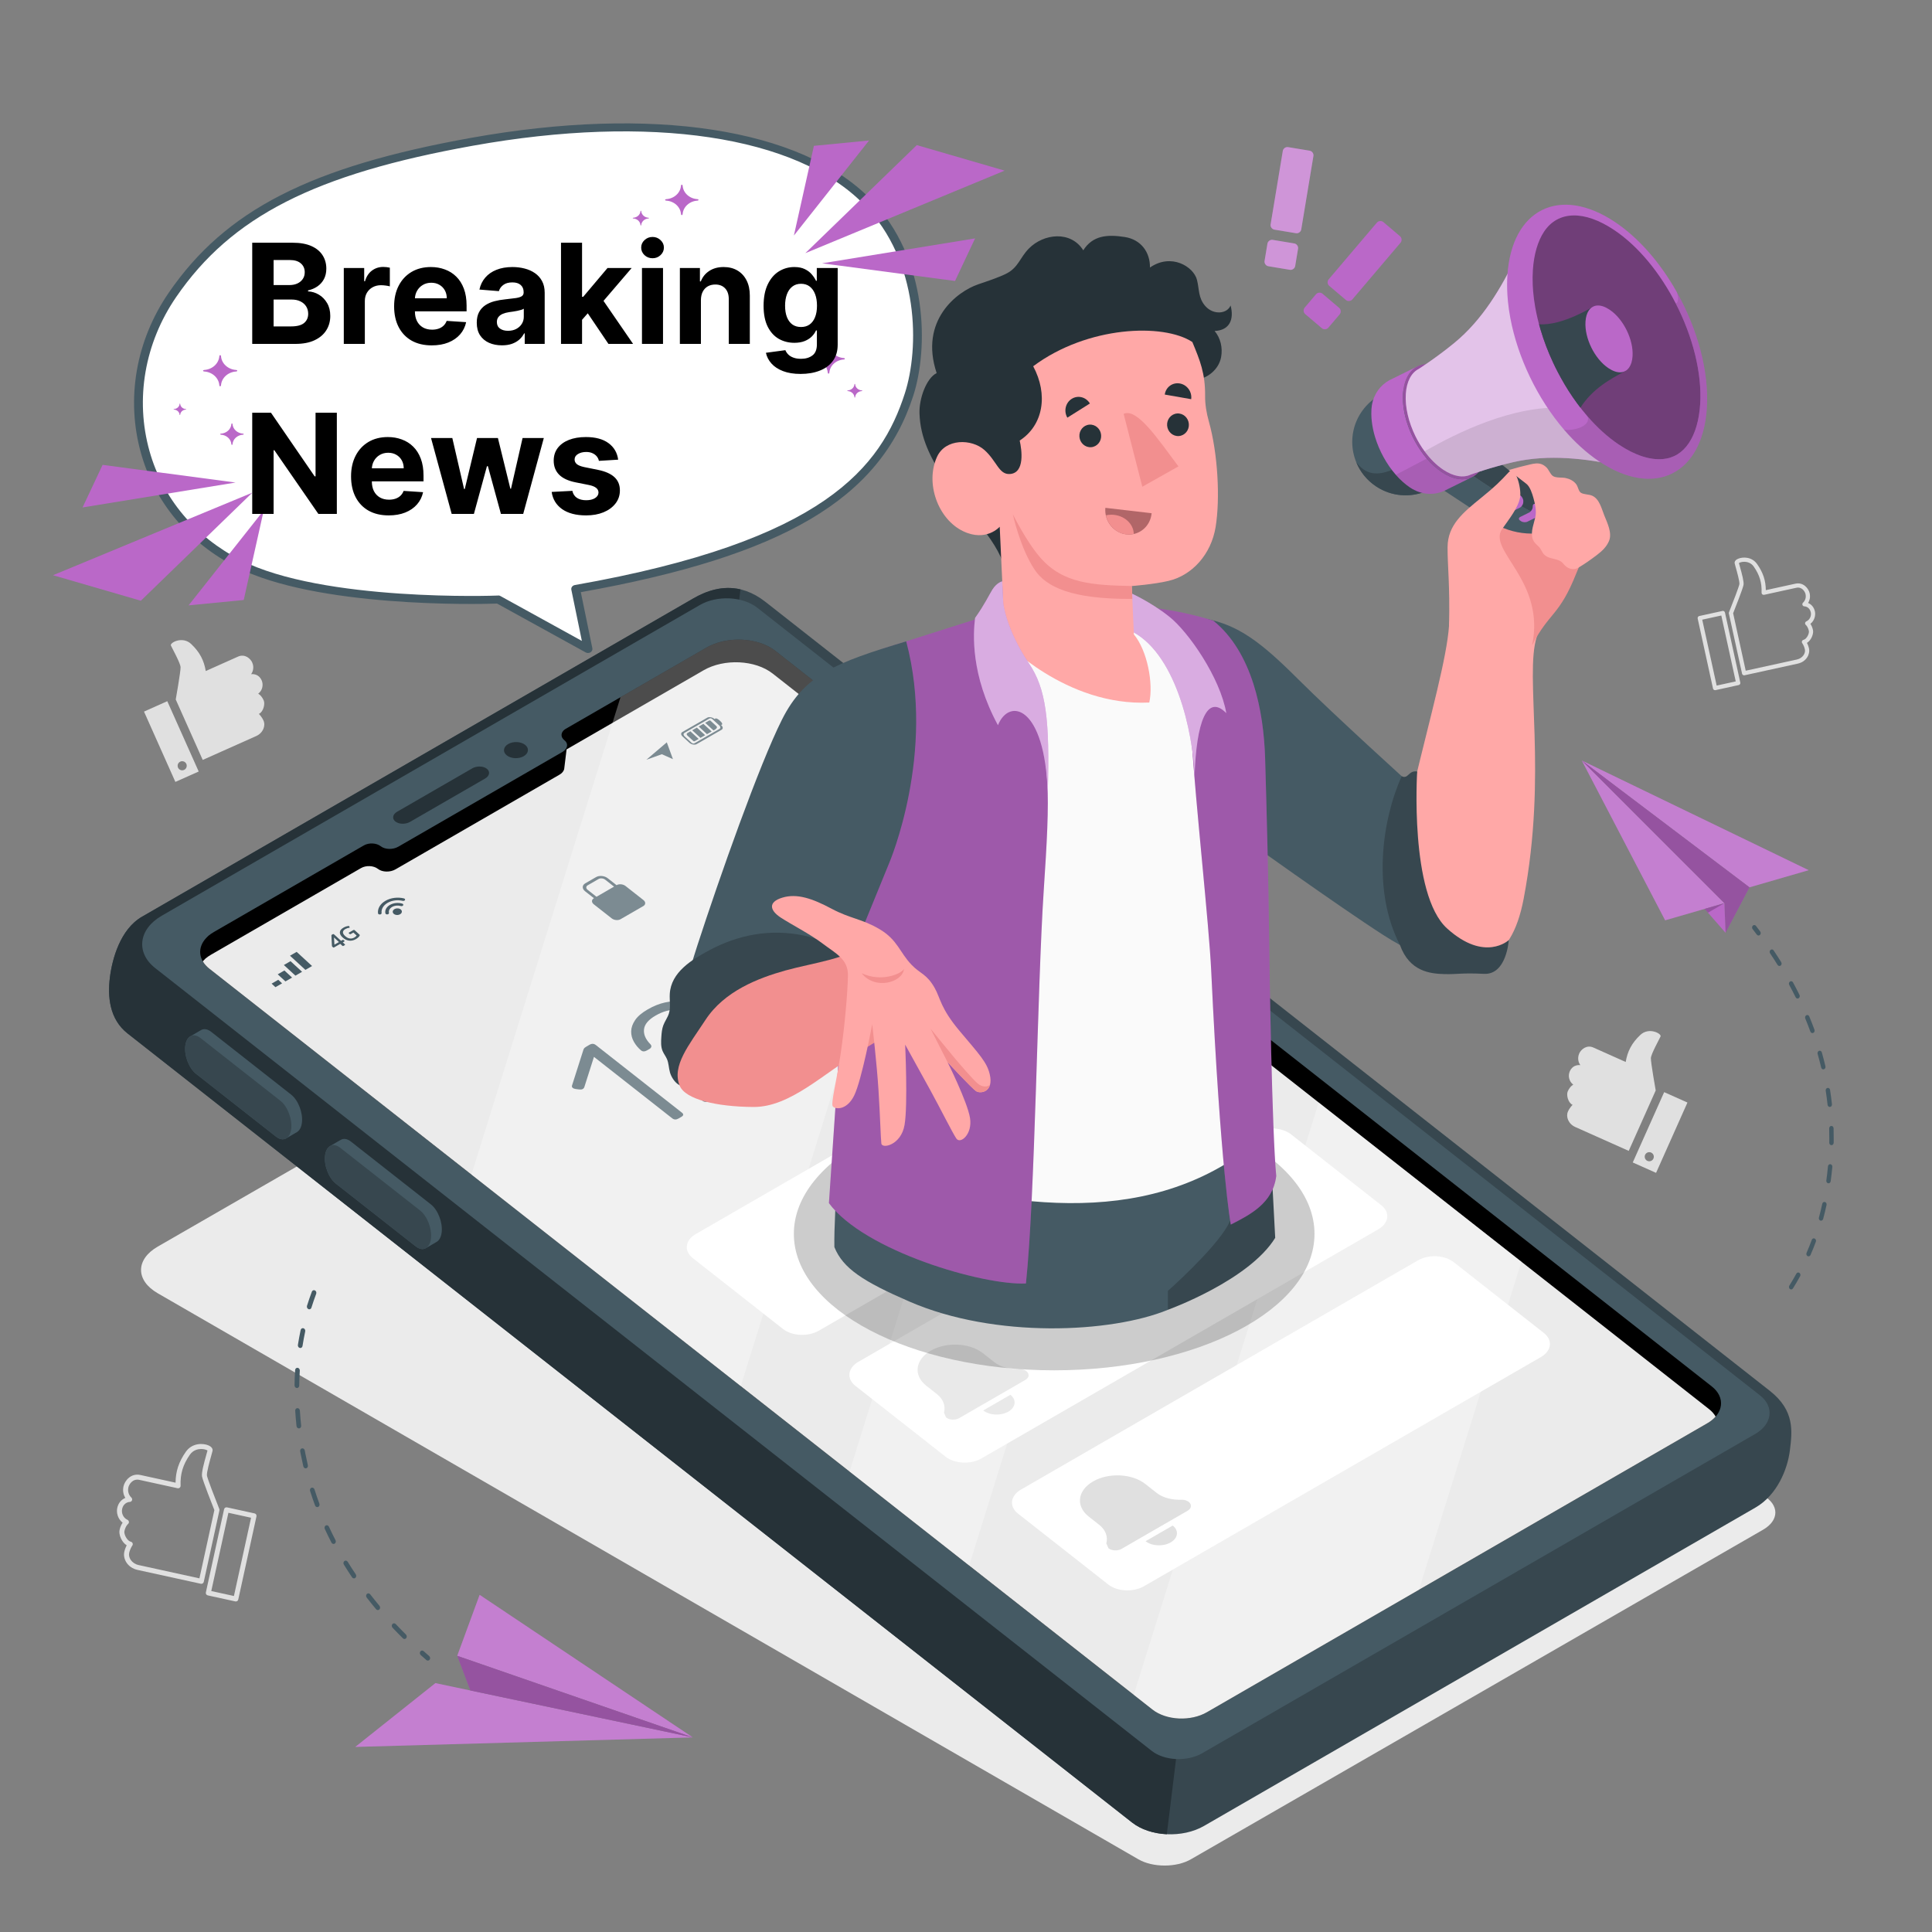 <svg width="500" height="500" viewBox="0 0 500 500" fill="none" xmlns="http://www.w3.org/2000/svg">
<rect x="0" y="0" width="500" height="500" fill="#808080" stroke="none"/>
<g clip-path="url(#clip0_6_7)">
<path d="M456.284 386.996L200.636 239.436C196.396 236.988 189.471 236.993 185.233 239.437L40.819 322.622C35.071 325.935 35.064 331.371 40.806 334.686L294.62 481.188C298.356 483.345 304.469 483.345 308.209 481.18L456.283 395.89C460.521 393.446 460.524 389.444 456.284 386.996Z" fill="#EBEBEB"/>
<path d="M179.292 449.636L112.682 435.586L91.932 452.105L179.292 449.636Z" fill="#BA68C8"/>
<g opacity="0.15">
<path d="M179.292 449.636L112.682 435.586L91.932 452.105L179.292 449.636Z" fill="white"/>
</g>
<path d="M179.292 449.636L118.327 428.524L124.126 412.736L179.292 449.636Z" fill="#BA68C8"/>
<g opacity="0.15">
<path d="M179.292 449.636L118.327 428.524L124.126 412.736L179.292 449.636Z" fill="white"/>
</g>
<path d="M118.327 428.524L121.721 437.492L179.292 449.636L118.327 428.524Z" fill="#BA68C8"/>
<g opacity="0.2">
<path d="M118.327 428.524L121.721 437.492L179.292 449.636L118.327 428.524Z" fill="black"/>
</g>
<path d="M110.837 429.755C110.975 429.728 111.103 429.648 111.194 429.519C111.394 429.233 111.341 428.813 111.073 428.581C110.588 428.162 110.109 427.74 109.632 427.315C109.366 427.077 108.988 427.116 108.783 427.399C108.579 427.681 108.628 428.101 108.893 428.337C109.374 428.766 109.859 429.192 110.346 429.616C110.492 429.744 110.671 429.788 110.837 429.755Z" fill="#455A64"/>
<path d="M104.263 423.988C103.353 423.087 102.463 422.174 101.588 421.249C101.343 420.988 101.328 420.567 101.554 420.306C101.778 420.047 102.164 420.047 102.411 420.305C103.274 421.219 104.156 422.123 105.054 423.013C105.308 423.264 105.336 423.686 105.117 423.955C105.028 424.065 104.911 424.132 104.786 424.156C104.607 424.192 104.413 424.137 104.263 423.988ZM97.326 416.458C96.497 415.467 95.687 414.462 94.901 413.446C94.679 413.161 94.704 412.741 94.955 412.509C95.204 412.275 95.589 412.319 95.809 412.605C96.585 413.608 97.383 414.599 98.202 415.575C98.433 415.852 98.424 416.273 98.183 416.517C98.098 416.601 97.997 416.653 97.892 416.673C97.693 416.712 97.477 416.638 97.326 416.458ZM91.105 408.197C90.377 407.114 89.667 406.009 88.993 404.912C88.803 404.602 88.871 404.19 89.146 403.991C89.422 403.793 89.798 403.885 89.989 404.195C90.651 405.276 91.351 406.365 92.068 407.432C92.27 407.734 92.219 408.149 91.953 408.36C91.881 408.419 91.798 408.456 91.714 408.472C91.493 408.515 91.252 408.415 91.105 408.197ZM85.782 399.221C85.175 398.047 84.593 396.857 84.055 395.682C83.902 395.349 84.017 394.951 84.315 394.796C84.612 394.636 84.979 394.784 85.131 395.117C85.662 396.271 86.233 397.442 86.83 398.596C86.998 398.921 86.9 399.325 86.611 399.498C86.555 399.531 86.495 399.555 86.435 399.566C86.184 399.615 85.918 399.483 85.782 399.221ZM81.533 389.603C81.078 388.375 80.645 387.115 80.247 385.858C80.135 385.506 80.3 385.133 80.616 385.024C80.922 384.919 81.278 385.112 81.389 385.463C81.78 386.698 82.205 387.936 82.652 389.142C82.779 389.487 82.633 389.871 82.324 389.998C82.29 390.012 82.255 390.023 82.22 390.03C81.939 390.085 81.647 389.91 81.533 389.603ZM78.5 379.484C78.266 378.476 78.049 377.46 77.849 376.437L77.69 375.598C77.625 375.237 77.832 374.898 78.155 374.835C78.157 374.835 78.161 374.834 78.163 374.834C78.491 374.775 78.81 375.022 78.876 375.385L79.031 376.206C79.228 377.212 79.441 378.211 79.672 379.201C79.756 379.561 79.561 379.916 79.237 379.994C79.229 379.996 79.221 379.997 79.213 379.999C78.897 380.06 78.581 379.834 78.5 379.484ZM77.41 369.668C77.078 369.697 76.777 369.423 76.737 369.057C76.597 367.752 76.484 366.424 76.4 365.109C76.376 364.741 76.629 364.432 76.962 364.422C77.296 364.411 77.585 364.699 77.609 365.067C77.692 366.362 77.802 367.67 77.94 368.951C77.977 369.297 77.768 369.602 77.468 369.66C77.449 369.663 77.429 369.667 77.41 369.668ZM76.823 359.22C76.488 359.202 76.221 358.888 76.226 358.519C76.242 357.208 76.293 355.88 76.378 354.574C76.402 354.208 76.689 353.945 77.026 353.984C77.36 354.025 77.611 354.355 77.588 354.72C77.504 356.002 77.454 357.304 77.438 358.59C77.435 358.906 77.231 359.16 76.961 359.212C76.916 359.22 76.869 359.223 76.823 359.22ZM77.592 348.851C77.261 348.774 77.04 348.421 77.097 348.061C77.297 346.779 77.537 345.484 77.807 344.213C77.882 343.856 78.214 343.653 78.534 343.745C78.86 343.842 79.063 344.209 78.988 344.564C78.723 345.81 78.488 347.079 78.292 348.336C78.249 348.611 78.057 348.811 77.823 348.856C77.747 348.87 77.669 348.868 77.592 348.851ZM79.83 338.801C79.513 338.669 79.344 338.284 79.451 337.94C79.835 336.71 80.258 335.481 80.706 334.285C80.832 333.948 81.187 333.803 81.496 333.952C81.806 334.105 81.955 334.499 81.829 334.835C81.389 336.007 80.974 337.212 80.597 338.417C80.526 338.644 80.352 338.795 80.152 338.835C80.048 338.856 79.938 338.847 79.83 338.801Z" fill="#455A64"/>
<path d="M446.273 233.738L409.364 196.815L430.937 238.18L446.273 233.738Z" fill="#BA68C8"/>
<path opacity="0.15" d="M446.273 233.738L409.364 196.815L430.937 238.18L446.273 233.738Z" fill="white"/>
<path d="M409.364 196.815L452.759 229.644L468.094 225.202L409.364 196.815Z" fill="#BA68C8"/>
<path opacity="0.15" d="M409.364 196.815L452.759 229.644L468.094 225.202L409.364 196.815Z" fill="white"/>
<path d="M452.759 229.644L446.575 241.402L446.273 233.738L409.364 196.815L452.759 229.644Z" fill="#BA68C8"/>
<path opacity="0.2" d="M452.759 229.644L446.575 241.402L446.273 233.738L409.364 196.815L452.759 229.644Z" fill="black"/>
<path d="M446.575 241.402L441.161 235.219L446.273 233.738L446.575 241.402Z" fill="#BA68C8"/>
<path opacity="0.2" d="M446.273 233.738L441.161 235.219L442.025 236.205L446.273 233.738Z" fill="black"/>
<path d="M454.009 239.4C453.877 239.399 453.743 239.449 453.634 239.551C453.395 239.778 453.366 240.177 453.571 240.443C453.941 240.922 454.306 241.402 454.668 241.885C454.869 242.156 455.227 242.19 455.47 241.966C455.712 241.743 455.745 241.345 455.544 241.077C455.179 240.589 454.81 240.105 454.438 239.621C454.327 239.475 454.169 239.401 454.009 239.4Z" fill="#455A64"/>
<path d="M459.015 245.971C459.688 246.976 460.342 247.988 460.978 249.008C461.156 249.295 461.091 249.689 460.833 249.888C460.577 250.086 460.22 250.013 460.04 249.728C459.413 248.72 458.765 247.718 458.101 246.725C457.913 246.445 457.966 246.049 458.219 245.841C458.322 245.756 458.443 245.716 458.563 245.716C458.735 245.718 458.905 245.805 459.015 245.971ZM464.028 254.242C464.61 255.315 465.172 256.397 465.709 257.485C465.861 257.79 465.76 258.175 465.483 258.343C465.208 258.513 464.861 258.4 464.71 258.094C464.179 257.02 463.626 255.953 463.051 254.896C462.889 254.597 462.976 254.208 463.245 254.028C463.339 253.966 463.442 253.937 463.544 253.938C463.735 253.938 463.921 254.046 464.028 254.242ZM468.239 263.056C468.71 264.195 469.161 265.351 469.579 266.493C469.697 266.816 469.556 267.185 469.265 267.317C468.972 267.448 468.641 267.293 468.522 266.97C468.112 265.845 467.668 264.706 467.204 263.584C467.073 263.267 467.198 262.892 467.484 262.746C467.562 262.705 467.645 262.686 467.726 262.687C467.94 262.689 468.144 262.826 468.239 263.056ZM471.486 272.362C471.828 273.563 472.144 274.774 472.422 275.962C472.502 276.299 472.32 276.646 472.015 276.733C471.711 276.825 471.399 276.62 471.32 276.283C471.045 275.115 470.735 273.924 470.399 272.744C470.304 272.411 470.471 272.056 470.771 271.951C470.829 271.931 470.889 271.92 470.947 271.921C471.187 271.923 471.409 272.095 471.486 272.362ZM473.618 282.064C473.809 283.286 473.974 284.534 474.107 285.772C474.145 286.119 473.922 286.434 473.609 286.475C473.306 286.515 473.013 286.269 472.976 285.924C472.845 284.708 472.683 283.481 472.496 282.281C472.443 281.938 472.651 281.61 472.96 281.55C472.994 281.543 473.029 281.54 473.063 281.54C473.332 281.542 473.57 281.758 473.618 282.064ZM474.531 292.001C474.559 292.978 474.569 293.96 474.563 294.944L474.553 295.751C474.546 296.098 474.291 296.372 473.979 296.37C473.977 296.37 473.974 296.37 473.971 296.37C473.656 296.363 473.407 296.075 473.414 295.726L473.424 294.937C473.43 293.969 473.42 293.004 473.392 292.044C473.382 291.695 473.628 291.403 473.943 291.391C473.951 291.391 473.958 291.391 473.966 291.391C474.271 291.393 474.521 291.661 474.531 292.001ZM473.7 301.292C474.013 301.327 474.24 301.638 474.208 301.984C474.093 303.218 473.949 304.469 473.78 305.703C473.734 306.048 473.441 306.287 473.131 306.234C472.82 306.182 472.606 305.86 472.653 305.515C472.819 304.301 472.962 303.069 473.074 301.857C473.105 301.53 473.355 301.287 473.644 301.289C473.664 301.289 473.683 301.29 473.7 301.292ZM472.287 311.075C472.594 311.155 472.782 311.496 472.709 311.835C472.449 313.046 472.153 314.266 471.829 315.46C471.738 315.794 471.423 315.984 471.119 315.885C470.817 315.785 470.647 315.432 470.737 315.098C471.055 313.927 471.345 312.731 471.601 311.544C471.663 311.252 471.899 311.055 472.16 311.057C472.201 311.057 472.244 311.064 472.287 311.075ZM469.632 320.531C469.924 320.664 470.062 321.032 469.943 321.355C469.517 322.504 469.053 323.658 468.565 324.784C468.428 325.1 468.083 325.227 467.804 325.081C467.52 324.93 467.401 324.552 467.537 324.238C468.016 323.134 468.471 322.003 468.888 320.876C468.979 320.629 469.195 320.481 469.42 320.482C469.492 320.484 469.564 320.501 469.632 320.531ZM465.678 329.416C465.947 329.597 466.031 329.986 465.867 330.284C465.281 331.351 464.659 332.409 464.02 333.432C463.84 333.72 463.484 333.788 463.227 333.592C462.968 333.393 462.905 332.999 463.084 332.712C463.711 331.71 464.321 330.672 464.895 329.627C465.004 329.43 465.192 329.322 465.386 329.324C465.486 329.325 465.586 329.354 465.678 329.416Z" fill="#455A64"/>
<path d="M198.086 155.754L458.037 359.952C464.562 365.077 463.815 370.511 463.216 375.385C462.617 380.259 459.902 386.929 454.327 390.147L311.614 472.543C306.04 475.762 297.692 475.363 292.969 471.654L33.016 267.457C28.293 263.747 27.836 257.885 28.435 253.011C29.034 248.137 31.151 240.479 36.726 237.26L179.44 154.864C185.015 151.646 191.507 150.589 198.086 155.754Z" fill="#37474F"/>
<path d="M190.453 162.131L43.7 246.859L304.775 451.876L301.971 474.698C298.598 474.537 295.331 473.51 292.97 471.655L33.016 267.457C28.293 263.747 27.836 257.886 28.435 253.011C29.034 248.137 31.151 240.479 36.726 237.261L179.44 154.865C182.922 152.855 187.122 151.462 191.631 152.531L191.544 153.237L190.453 162.131Z" fill="#263238"/>
<path d="M455.485 361.123L195.974 157.272C192.23 154.331 185.563 154.019 181.147 156.565L41.834 237.003C35.844 240.455 35.089 246.553 40.159 250.535L298.051 453.115C301.35 455.706 307.234 455.987 311.133 453.73L454.259 371.1C458.675 368.553 459.229 364.064 455.485 361.123Z" fill="#455A64"/>
<path d="M111.501 311.682C113.362 313.143 114.615 316.404 114.301 318.964C114.149 320.2 113.658 321.039 112.983 321.412C112.506 321.676 110.692 322.76 110.196 323.036C109.475 323.436 108.546 323.308 107.589 322.557L86.925 306.326C85.064 304.864 83.811 301.604 84.125 299.043C84.27 297.863 84.724 297.046 85.353 296.648C85.848 296.336 87.731 295.25 88.225 294.974C88.946 294.57 89.878 294.697 90.837 295.451L111.501 311.682Z" fill="#455A64"/>
<path d="M108.727 313.284L88.063 297.053C86.202 295.591 84.439 296.482 84.124 299.043C83.809 301.604 85.063 304.864 86.923 306.326L107.587 322.557C109.448 324.019 111.211 323.128 111.526 320.567C111.842 318.006 110.588 314.746 108.727 313.284Z" fill="#37474F"/>
<path d="M75.335 283.276C77.196 284.737 78.449 287.998 78.135 290.558C77.983 291.794 77.492 292.633 76.816 293.006C76.339 293.27 74.526 294.354 74.029 294.63C73.308 295.03 72.379 294.902 71.422 294.151L50.758 277.92C48.897 276.458 47.644 273.198 47.958 270.637C48.103 269.457 48.557 268.64 49.186 268.243C49.681 267.931 51.564 266.845 52.058 266.569C52.779 266.165 53.711 266.292 54.67 267.046L75.335 283.276Z" fill="#455A64"/>
<path d="M72.561 284.878L51.897 268.647C50.036 267.185 48.273 268.076 47.958 270.637C47.643 273.198 48.896 276.458 50.757 277.92L71.421 294.151C73.282 295.613 75.045 294.722 75.36 292.161C75.675 289.6 74.422 286.34 72.561 284.878Z" fill="#37474F"/>
<path d="M200.693 168.461L443.026 358.82C446.605 361.631 446.087 365.91 441.868 368.336L312.378 443.099C308.169 445.547 301.84 445.246 298.252 442.428L54.186 250.708C51.285 248.429 51.057 245.19 53.367 242.748C53.554 242.56 53.724 242.375 53.919 242.193C54.343 241.841 54.827 241.503 55.353 241.199L91.775 220.169C91.775 220.169 92.835 219.552 94.151 218.8C95.458 218.041 97.42 218.132 98.535 219.008C99.643 219.878 101.687 219.937 103.084 219.122L145.533 194.617C146.922 193.812 147.172 192.446 146.066 191.576C145.027 190.76 145.097 189.54 146.178 188.763C146.252 188.709 146.334 188.662 146.416 188.615L182.049 168.049L182.805 167.607C188.139 164.53 196.179 164.916 200.693 168.461Z" fill="black"/>
<path d="M97.814 224.87C96.698 223.994 94.737 223.903 93.43 224.662C92.114 225.414 91.054 226.032 91.054 226.032L54.632 247.062C54.106 247.366 53.623 247.704 53.198 248.056C53.003 248.238 52.833 248.423 52.647 248.611C52.587 248.674 52.548 248.744 52.491 248.809C52.885 249.486 53.447 250.129 54.186 250.71L298.252 442.43C301.84 445.248 308.169 445.549 312.378 443.101L441.868 368.338C442.745 367.834 443.453 367.246 444.006 366.611C443.612 365.925 443.054 365.271 442.305 364.683L199.973 174.323C195.459 170.777 187.419 170.392 182.083 173.47L181.327 173.912L146.631 193.937C146.631 193.937 146.091 198.381 146.025 198.907C145.953 199.483 145.538 200.058 144.811 200.479L102.362 224.984C100.965 225.799 98.921 225.739 97.814 224.87Z" fill="#EBEBEB"/>
<path d="M88.736 244.828C88.684 244.822 88.629 244.795 88.574 244.744L88.057 244.269L86.443 245.202C86.354 245.253 86.274 245.245 86.2 245.177L86.015 245.006C85.973 244.968 85.945 244.934 85.932 244.908C85.92 244.881 85.911 244.845 85.905 244.799L85.77 242.105C85.768 242.056 85.772 242.02 85.784 241.995C85.795 241.97 85.826 241.943 85.877 241.913L86.102 241.784C86.169 241.744 86.231 241.728 86.29 241.736C86.347 241.743 86.405 241.774 86.463 241.826L88.27 243.487L88.626 243.281C88.695 243.242 88.754 243.226 88.806 243.234C88.86 243.243 88.915 243.273 88.972 243.325L89.095 243.438C89.15 243.488 89.175 243.532 89.171 243.57C89.169 243.608 89.134 243.647 89.065 243.686L88.709 243.892L89.226 244.367C89.281 244.417 89.306 244.462 89.301 244.5C89.295 244.539 89.258 244.579 89.188 244.62L88.916 244.776C88.849 244.817 88.79 244.834 88.736 244.828ZM87.724 243.802L86.436 242.618L86.553 244.479L87.724 243.802Z" fill="#455A64"/>
<path d="M90.341 243.434C89.746 243.361 89.19 243.086 88.673 242.611C88.158 242.138 87.92 241.681 87.958 241.241C87.996 240.8 88.302 240.414 88.876 240.083C89.106 239.949 89.343 239.844 89.587 239.768C89.829 239.691 90.056 239.65 90.267 239.646C90.315 239.645 90.35 239.654 90.372 239.674C90.387 239.687 90.399 239.708 90.406 239.735L90.485 240.029C90.491 240.066 90.486 240.091 90.465 240.103C90.454 240.109 90.424 240.114 90.376 240.12C90.03 240.148 89.697 240.254 89.378 240.438C88.991 240.662 88.783 240.927 88.757 241.234C88.733 241.541 88.918 241.876 89.314 242.241C89.713 242.609 90.118 242.82 90.525 242.873C90.932 242.928 91.322 242.847 91.696 242.631C91.832 242.553 91.954 242.468 92.064 242.375C92.173 242.282 92.251 242.196 92.297 242.115L91.457 241.343L90.784 241.731C90.716 241.771 90.656 241.786 90.603 241.778C90.549 241.77 90.495 241.74 90.437 241.687L90.319 241.579C90.262 241.526 90.235 241.481 90.241 241.445C90.245 241.408 90.281 241.371 90.349 241.331L91.424 240.711C91.499 240.668 91.569 240.652 91.633 240.663C91.697 240.673 91.762 240.709 91.829 240.771L93.027 241.873C93.072 241.914 93.101 241.949 93.113 241.976C93.127 242.002 93.124 242.034 93.109 242.07C92.972 242.412 92.635 242.737 92.098 243.047C91.52 243.378 90.935 243.508 90.341 243.434Z" fill="#455A64"/>
<path d="M103.758 235.401C104.157 235.768 104.061 236.308 103.544 236.607C103.027 236.906 102.283 236.851 101.884 236.483C101.485 236.116 101.581 235.576 102.098 235.277C102.616 234.979 103.359 235.034 103.758 235.401Z" fill="#455A64"/>
<path d="M100.915 234.19C99.971 234.735 99.559 235.584 99.743 236.376C99.78 236.537 99.975 236.651 100.201 236.648H100.204C100.489 236.644 100.712 236.456 100.663 236.254C100.528 235.695 100.819 235.096 101.483 234.712C102.148 234.328 103.016 234.259 103.73 234.483C103.99 234.565 104.294 234.449 104.364 234.247L104.365 234.245C104.42 234.086 104.311 233.922 104.106 233.859C103.088 233.547 101.859 233.645 100.915 234.19Z" fill="#455A64"/>
<path d="M99.757 233.126C98.354 233.936 97.684 235.17 97.829 236.362C97.85 236.537 98.045 236.672 98.289 236.669H98.293C98.569 236.666 98.782 236.49 98.757 236.291C98.632 235.319 99.177 234.31 100.324 233.648C101.471 232.986 102.946 232.828 104.218 233.139C104.477 233.202 104.761 233.092 104.828 232.897C104.887 232.725 104.753 232.556 104.524 232.501C102.971 232.122 101.164 232.314 99.757 233.126Z" fill="#455A64"/>
<path d="M71.285 255.48L70.288 254.563L72.011 253.569L73.008 254.485L71.285 255.48Z" fill="#455A64"/>
<path d="M73.87 253.988L71.877 252.155L73.599 251.16L75.593 252.993L73.87 253.988Z" fill="#455A64"/>
<path d="M76.455 252.495L73.464 249.746L75.187 248.752L78.178 251.501L76.455 252.495Z" fill="#455A64"/>
<path d="M79.039 251.003L75.051 247.337L76.775 246.342L80.762 250.008L79.039 251.003Z" fill="#455A64"/>
<path d="M183.963 185.63C183.594 185.564 183.266 185.601 183.035 185.734L176.593 189.442C176.175 189.683 176.184 190.18 176.613 190.574L178.425 192.24C178.664 192.459 178.998 192.617 179.364 192.684C179.521 192.713 179.673 192.722 179.817 192.712C180.002 192.699 180.162 192.654 180.292 192.579L186.734 188.871C187.151 188.63 187.143 188.133 186.714 187.739L184.902 186.073C184.663 185.855 184.33 185.697 183.963 185.63ZM179.358 192.415C179.225 192.391 179.079 192.314 178.96 192.204L177.148 190.538C176.832 190.248 176.825 189.853 177.132 189.676L183.574 185.968C183.649 185.925 183.736 185.898 183.824 185.892C183.872 185.889 183.92 185.891 183.968 185.9C184.102 185.924 184.247 186.001 184.366 186.111L186.178 187.777C186.495 188.068 186.502 188.463 186.195 188.64L179.753 192.348C179.635 192.416 179.495 192.44 179.358 192.415Z" fill="#455A64"/>
<path d="M178.668 189.26L180.812 191.231L179.799 191.813C179.712 191.863 179.539 191.869 179.489 191.823L177.895 190.358C177.666 190.148 177.661 189.848 177.879 189.717L178.668 189.26Z" fill="#455A64"/>
<path d="M179.142 188.994L180.348 188.294L182.492 190.265L181.28 190.96L179.142 188.994Z" fill="#455A64"/>
<path d="M180.823 188.029L182.028 187.329L184.179 189.306L182.967 190L180.823 188.029Z" fill="#455A64"/>
<path d="M183.85 186.495L185.395 187.915C185.679 188.176 185.547 188.517 185.054 188.801L184.647 189.036L182.503 187.065L183.465 186.51C183.577 186.446 183.789 186.438 183.85 186.495Z" fill="#455A64"/>
<path d="M185.154 185.947C185.331 185.843 185.776 186.036 186.148 186.378L186.485 186.688C186.857 187.03 187.02 187.398 186.848 187.511L186.537 187.714L184.833 186.136C184.833 186.136 184.977 186.051 185.154 185.947Z" fill="#455A64"/>
<path d="M167.282 196.622L172.567 192.116L174.157 196.467L171.284 195.19L167.282 196.622Z" fill="#455A64"/>
<path d="M102.76 210.085L122.218 198.851C123.379 198.181 125.068 198.225 125.991 198.949C126.914 199.674 126.721 200.805 125.56 201.475L106.102 212.709C104.941 213.379 103.252 213.335 102.329 212.61C101.406 211.887 101.599 210.756 102.76 210.085Z" fill="#263238"/>
<path d="M131.525 192.555C132.833 191.8 134.791 191.894 135.899 192.764C137.007 193.634 136.845 194.952 135.537 195.707C134.23 196.462 132.271 196.369 131.163 195.498C130.055 194.627 130.217 193.31 131.525 192.555Z" fill="#263238"/>
<path d="M159.59 229.069L159.568 229.082L157.27 227.277C156.452 226.634 155.106 226.504 154.269 226.987L151.451 228.614C150.614 229.097 150.599 230.012 151.418 230.656L153.716 232.461L153.694 232.473C153.055 232.842 153.043 233.54 153.669 234.032L158.304 237.673C158.93 238.165 159.956 238.264 160.595 237.894L166.491 234.49C167.13 234.121 167.142 233.423 166.516 232.931L161.881 229.29C161.255 228.799 160.23 228.7 159.59 229.069ZM152.072 230.278C151.606 229.912 151.615 229.391 152.091 229.117L154.909 227.49C155.385 227.215 156.151 227.289 156.616 227.655L158.914 229.46L154.37 232.084L152.072 230.278Z" fill="#455A64"/>
<path d="M176.471 287.947C176.97 288.339 176.923 288.704 176.336 289.043L175.574 289.483C174.987 289.822 174.446 289.798 173.945 289.405L153.718 273.516L151.226 281.335C151.042 281.845 150.582 282.047 149.851 281.945L148.933 281.827C148.594 281.777 148.342 281.669 148.175 281.502C148.009 281.335 147.963 281.136 148.043 280.908L151.01 271.607C151.084 271.411 151.191 271.258 151.327 271.148C151.465 271.036 151.628 270.928 151.814 270.82L152.576 270.38C153.163 270.041 153.706 270.067 154.205 270.458L176.471 287.947Z" fill="#455A64"/>
<path d="M165.906 271.844C165.163 271.225 164.548 270.485 164.057 269.628C163.568 268.771 163.33 267.865 163.349 266.914C163.366 265.963 163.701 265 164.357 264.021C165.009 263.042 166.099 262.114 167.621 261.235C169.145 260.355 170.632 259.76 172.082 259.443C173.538 259.13 174.921 259.026 176.236 259.129C177.55 259.234 178.779 259.525 179.924 260.007C181.068 260.486 182.08 261.073 182.963 261.766C184.366 262.868 185.249 264.053 185.614 265.324C185.98 266.593 186.005 268.106 185.69 269.859L184.395 281.616L197.816 273.869C198.429 273.514 198.998 273.541 199.517 273.95L200.026 274.35C200.525 274.74 200.466 275.113 199.852 275.468L183.426 284.952C182.838 285.29 182.296 285.265 181.798 284.874L181.289 284.474C181.063 284.296 180.915 284.08 180.847 283.825C180.778 283.574 180.785 283.223 180.865 282.775L182.449 269.88C182.607 268.984 182.691 268.213 182.698 267.562C182.703 266.912 182.627 266.331 182.464 265.823C182.304 265.315 182.057 264.856 181.722 264.449C181.387 264.04 180.959 263.633 180.44 263.223C178.923 262.033 177.227 261.391 175.355 261.302C173.48 261.215 171.581 261.723 169.657 262.834C167.815 263.897 166.818 265.081 166.671 266.385C166.523 267.688 167.075 268.98 168.334 270.258C168.551 270.503 168.625 270.73 168.549 270.946C168.473 271.157 168.353 271.31 168.194 271.403L167.393 271.866C166.831 272.187 166.335 272.179 165.906 271.844Z" fill="#455A64"/>
<path d="M196.96 259.929C197.186 260.105 197.281 260.3 197.24 260.506C197.203 260.712 197.051 260.893 196.784 261.048L194.861 262.159C194.273 262.497 193.731 262.472 193.233 262.081L191.604 260.8C191.377 260.621 191.272 260.429 191.286 260.222C191.298 260.012 191.438 259.831 191.704 259.679L193.627 258.568C193.896 258.413 194.19 258.344 194.512 258.36C194.832 258.375 195.104 258.471 195.332 258.65L196.96 259.929ZM208.842 269.259C209.069 269.437 209.161 269.63 209.124 269.838C209.085 270.044 208.935 270.225 208.666 270.377L206.743 271.488C206.155 271.826 205.613 271.803 205.114 271.41L203.485 270.132C203.259 269.953 203.151 269.761 203.165 269.551C203.177 269.344 203.316 269.163 203.585 269.008L205.508 267.897C205.774 267.745 206.068 267.676 206.391 267.691C206.712 267.706 206.987 267.802 207.213 267.981L208.842 269.259Z" fill="#455A64"/>
<path d="M207.701 238.556C208.316 238.201 208.883 238.228 209.404 238.637L209.911 239.037C210.048 239.142 210.132 239.255 210.167 239.373C210.2 239.491 210.226 239.61 210.237 239.727L210.167 251.192L210.968 250.73C212.329 249.943 213.715 249.33 215.119 248.887C216.525 248.447 217.909 248.211 219.265 248.184C220.621 248.157 221.944 248.35 223.234 248.762C224.523 249.172 225.731 249.825 226.862 250.712C227.996 251.6 228.755 252.526 229.145 253.488C229.537 254.45 229.603 255.412 229.348 256.377C229.093 257.342 228.536 258.288 227.677 259.215C226.819 260.142 225.71 260.999 224.349 261.786C222.852 262.649 221.352 263.293 219.848 263.713C218.346 264.133 216.915 264.367 215.56 264.409C214.2 264.454 212.955 264.331 211.826 264.043C210.693 263.756 209.742 263.327 208.969 262.755C208.766 262.595 208.687 262.424 208.734 262.243C208.781 262.062 208.924 261.901 209.165 261.763L209.725 261.439C209.94 261.315 210.193 261.233 210.483 261.187C210.774 261.143 211.144 261.223 211.589 261.428C212.55 261.892 213.507 262.163 214.464 262.24C215.425 262.322 216.366 262.277 217.292 262.114C218.218 261.95 219.105 261.691 219.954 261.34C220.803 260.987 221.59 260.604 222.313 260.187C223.354 259.586 224.2 258.958 224.85 258.305C225.502 257.652 225.93 256.979 226.14 256.288C226.35 255.598 226.312 254.904 226.024 254.203C225.738 253.505 225.176 252.828 224.338 252.171C222.664 250.855 220.871 250.257 218.957 250.374C217.045 250.493 215.059 251.142 213.004 252.33L209.478 254.366C208.89 254.704 208.348 254.679 207.851 254.288L207.342 253.888C207.16 253.745 207.041 253.608 206.983 253.471C206.927 253.334 206.894 253.192 206.888 253.04L206.894 241.798L194.794 248.783C194.207 249.121 193.664 249.095 193.165 248.705L192.656 248.305C192.136 247.896 192.171 247.522 192.757 247.183L207.701 238.556Z" fill="#455A64"/>
<path d="M246.78 247.355C247.276 247.748 247.232 248.112 246.645 248.451L245.883 248.891C245.295 249.229 244.753 249.204 244.254 248.813L224.025 232.923L221.536 240.74C221.353 241.25 220.892 241.453 220.16 241.351L219.242 241.234C218.903 241.184 218.65 241.076 218.482 240.907C218.318 240.743 218.271 240.544 218.351 240.315L221.318 231.014C221.392 230.819 221.497 230.665 221.635 230.555C221.773 230.443 221.936 230.334 222.122 230.227L222.884 229.787C223.47 229.448 224.014 229.474 224.511 229.865L246.78 247.355Z" fill="#455A64"/>
<path d="M180.059 319.374L282.784 260.064C285.55 258.467 289.691 258.665 292.034 260.505L315.39 278.851C317.733 280.691 317.391 283.478 314.625 285.075L211.898 344.384C209.132 345.981 204.991 345.783 202.647 343.943L179.292 325.598C176.951 323.758 177.293 320.971 180.059 319.374Z" fill="white"/>
<path d="M222.143 352.437L324.868 293.127C327.634 291.53 331.775 291.728 334.119 293.568L357.475 311.913C359.818 313.754 359.476 316.54 356.71 318.137L253.983 377.446C251.217 379.043 247.076 378.845 244.732 377.005L221.377 358.661C219.035 356.82 219.377 354.034 222.143 352.437Z" fill="white"/>
<path d="M264.227 385.5L366.952 326.19C369.718 324.593 373.859 324.791 376.203 326.631L399.559 344.976C401.902 346.817 401.56 349.603 398.794 351.2L296.068 410.51C293.302 412.107 289.161 411.909 286.817 410.069L263.462 391.725C261.119 389.883 261.461 387.097 264.227 385.5Z" fill="white"/>
<path d="M305.993 388.133C305.978 388.132 305.961 388.132 305.943 388.133C303.447 388.23 301.008 387.667 299.392 386.398L296.392 384.041C292.969 381.352 286.919 381.064 282.879 383.396C278.839 385.728 278.339 389.799 281.762 392.487L284.443 394.593C286.129 395.918 286.785 397.69 286.314 399.418L286.865 400.68C287.727 401.357 289.251 401.43 290.269 400.842L307.355 390.977C308.373 390.389 308.499 389.364 307.637 388.687C307.206 388.35 306.609 388.163 305.993 388.133ZM302.968 399.175C304.907 398.055 305.147 396.101 303.504 394.81L296.48 398.865C298.123 400.156 301.028 400.295 302.968 399.175Z" fill="#E0E0E0"/>
<path d="M263.977 354.292C263.962 354.291 263.945 354.291 263.927 354.292C261.431 354.389 258.992 353.826 257.376 352.557L254.376 350.201C250.953 347.512 244.903 347.224 240.863 349.556C236.823 351.888 236.323 355.959 239.746 358.647L242.428 360.753C244.114 362.077 244.77 363.85 244.299 365.578L244.85 366.84C245.712 367.517 247.236 367.59 248.254 367.002L265.34 357.137C266.358 356.549 266.484 355.524 265.622 354.847C265.19 354.509 264.593 354.322 263.977 354.292ZM260.952 365.334C262.891 364.214 263.131 362.26 261.488 360.969L254.464 365.024C256.107 366.315 259.012 366.454 260.952 365.334Z" fill="#E0E0E0"/>
<g opacity="0.3">
<path d="M300.297 246.695L269.349 222.387L219.866 380.843L250.813 405.151L300.297 246.695Z" fill="white"/>
<path d="M393.735 326.527L341.283 285.325L293.41 438.625L298.252 442.428C301.84 445.246 308.169 445.547 312.378 443.099L367.22 411.435L393.735 326.527Z" fill="white"/>
<path d="M191.708 358.725L241.191 200.27L200.694 168.461C196.18 164.915 188.14 164.53 182.804 167.608L182.048 168.05L160.581 180.44L122.003 303.975L191.708 358.725Z" fill="white"/>
</g>
<path opacity="0.2" d="M272.82 354.637C310.028 354.637 340.191 338.826 340.191 319.323C340.191 299.819 310.028 284.009 272.82 284.009C235.612 284.009 205.449 299.819 205.449 319.323C205.449 338.826 235.612 354.637 272.82 354.637Z" fill="black"/>
<path d="M302.243 338.976C302.243 338.976 323.192 331.427 330.022 320.355C329.393 308.087 328.207 286.058 328.028 286.205L288.545 290.293L296.888 324.907L302.243 338.976Z" fill="#37474F"/>
<path d="M317.64 317.33C321.342 310.917 324.559 295.531 324.57 290.297H217.757C217.757 290.297 215.77 313.376 215.935 322.657C215.935 322.696 215.945 322.726 215.945 322.765C215.946 322.771 215.95 322.777 215.951 322.783C218.18 328.288 223.428 331.672 235.392 336.862C257.532 346.455 287.574 344.991 302.246 338.978V334.087C302.246 334.087 313.938 323.743 317.64 317.33Z" fill="#455A64"/>
<path d="M345.069 185.922C362.465 201.102 365.664 204.202 365.664 204.202C370.454 184.275 374.412 170.337 375.016 161.877C375.619 153.417 386.555 134.888 386.555 134.888C395.272 137.143 402.115 150.835 397.701 164.841C394.491 175.026 400.56 199.803 394.318 232.61C391.053 249.767 381.549 253.831 363.109 243.421C350.187 236.126 326.858 219.244 326.858 219.244L309.152 160.344C323.975 163.035 328.123 171.134 345.069 185.922Z" fill="#FFA8A7"/>
<path d="M312.044 160.125C320.459 161.783 326.246 166.078 335.86 175.678C345.474 185.277 365.798 203.643 365.798 203.643C365.798 203.643 360.755 216.148 364.899 232.054C368.503 245.89 374.067 248.22 374.067 248.22C374.067 248.22 369.684 249.492 358.029 242.005C346.374 234.518 320.57 216.018 320.57 216.018L312.044 160.125Z" fill="#455A64"/>
<path d="M366.765 199.662C366.765 199.662 364.732 231.43 374.498 240.277C384.264 249.123 390.461 243.3 390.461 243.3C390.461 243.3 389.95 252.326 384.033 252.031C378.116 251.736 377.19 252.196 373.714 252.09C370.238 251.984 364.772 251.497 362.303 244.55C355.023 230.477 357.699 212.013 362.764 200.888C364.489 201.733 364.476 199.304 366.765 199.662Z" fill="#37474F"/>
<path d="M411.612 135.732C411.384 141.436 409.156 145.32 407.999 148.247C403.502 159.625 400.97 158.284 396.505 167.034L387.07 142.639C382.958 135.431 386.199 132.229 392.551 130.721L411.612 135.732Z" fill="#F28F8F"/>
<path d="M356.095 125.853C362.435 130.094 371.013 128.391 375.253 122.051C379.493 115.71 377.791 107.133 371.45 102.892C365.11 98.652 356.532 100.354 352.292 106.695C348.052 113.035 349.754 121.613 356.095 125.853Z" fill="#455A64"/>
<path d="M361.382 121.086C363.983 119.805 370.73 116.481 377.525 113.133C377.801 116.17 377.08 119.318 375.253 122.05C371.013 128.39 362.435 130.093 356.095 125.852C353.717 124.262 351.991 122.062 350.987 119.598C353.229 122.582 356.192 123.642 361.382 121.086Z" fill="#37474F"/>
<path d="M373.206 117.416L373.932 106.326C381.522 114.957 394.458 125.597 405.041 131.76L404.749 136.195C397.384 133.981 384.63 126.059 373.206 117.416Z" fill="#37474F"/>
<path d="M366.625 127.089L373.174 126.589L385.798 134.909C391.451 138.634 398.644 139.123 404.748 136.196C396.19 133.242 383.673 125.188 373.206 117.417L366.625 127.089Z" fill="#455A64"/>
<path d="M388.06 126.022C388.053 126.133 388.046 126.243 388.039 126.348C388.004 126.87 387.596 127.481 387.126 127.713L384.843 128.837C384.373 129.069 384.345 129.492 384.781 129.783L385.049 129.962C385.484 130.253 386.218 130.301 386.687 130.071L389.009 128.93C389.478 128.699 389.881 128.088 389.907 127.565L389.923 127.258C389.95 126.735 389.618 126.075 389.183 125.785L388.911 125.603C388.475 125.312 388.095 125.5 388.06 126.022Z" fill="#BA68C8"/>
<path d="M392.368 128.488C392.361 128.599 392.354 128.709 392.346 128.814C392.312 129.336 391.903 129.947 391.434 130.178L389.151 131.303C388.682 131.535 388.654 131.958 389.089 132.249L389.357 132.428C389.792 132.719 390.525 132.768 390.995 132.537L393.316 131.396C393.786 131.165 394.188 130.554 394.214 130.032L394.23 129.724C394.256 129.202 393.925 128.542 393.49 128.251L393.218 128.069C392.783 127.778 392.403 127.966 392.368 128.488Z" fill="#BA68C8"/>
<path d="M396.677 130.954C396.67 131.065 396.663 131.175 396.656 131.281C396.621 131.803 396.213 132.414 395.743 132.645L393.46 133.77C392.991 134.001 392.963 134.424 393.397 134.715L393.665 134.895C394.1 135.186 394.834 135.235 395.303 135.004L397.624 133.863C398.094 133.632 398.496 133.022 398.522 132.499L398.538 132.191C398.564 131.668 398.233 131.009 397.798 130.718L397.526 130.536C397.092 130.245 396.711 130.432 396.677 130.954Z" fill="#BA68C8"/>
<path d="M366.871 94.792L366.873 94.799C364.963 95.745 363.616 97.836 363.203 100.883C363.156 101.2 363.123 101.531 363.099 101.874C363.073 102.279 363.061 102.681 363.068 103.096C363.074 103.778 363.119 104.469 363.207 105.172C363.359 106.454 363.639 107.758 364.03 109.056C365.084 112.542 366.932 115.967 369.253 118.676C370.426 120.042 371.716 121.224 373.09 122.143C376.008 124.095 378.753 124.483 380.849 123.53L373.65 127.083L373.643 127.067C371.008 128.229 367.786 128.086 364.915 126.166C363.603 125.289 362.363 124.169 361.236 122.879C358.841 120.144 356.935 116.645 355.858 113.081C355.467 111.782 355.184 110.475 355.036 109.196C354.948 108.493 354.899 107.799 354.897 107.12C354.89 106.705 354.901 106.296 354.928 105.898C354.949 105.559 354.989 105.227 355.041 104.902C355.526 101.943 357.255 99.674 359.532 98.426L359.53 98.419L359.729 98.318C359.813 98.278 359.9 98.233 359.988 98.195L366.871 94.792Z" fill="#BA68C8"/>
<path opacity="0.1" d="M373.65 127.084L373.643 127.068C371.008 128.23 367.786 128.087 364.915 126.167C363.603 125.29 362.363 124.17 361.236 122.88L369.252 118.676C370.425 120.042 371.715 121.224 373.089 122.143C376.007 124.095 378.752 124.483 380.848 123.53L373.65 127.084Z" fill="black"/>
<path d="M374.804 96.107C380.794 100.114 385.267 109.186 384.791 116.375C384.556 119.991 383.109 122.444 380.967 123.473C380.93 123.494 380.89 123.512 380.849 123.531C378.753 124.483 376.008 124.095 373.09 122.144C367.1 118.138 362.628 109.066 363.099 101.874C363.337 98.288 364.761 95.843 366.873 94.799C368.99 93.746 371.803 94.1 374.804 96.107Z" fill="#BA68C8"/>
<path opacity="0.2" d="M374.804 96.107C380.794 100.114 385.267 109.186 384.791 116.375C384.556 119.991 383.109 122.444 380.967 123.473C380.93 123.494 380.89 123.512 380.849 123.531C378.753 124.483 376.008 124.095 373.09 122.144C367.1 118.138 362.628 109.066 363.099 101.874C363.337 98.288 364.761 95.843 366.873 94.799C368.99 93.746 371.803 94.1 374.804 96.107Z" fill="black"/>
<path d="M392.512 66.275C392.512 66.275 391.038 79.001 399.642 96.466C401.332 99.896 403.117 102.909 404.89 105.532C412.141 116.263 419.234 120.517 419.234 120.517C410.43 118.717 400.921 117.438 391.521 119.629C385.703 120.984 380.683 122.803 380.683 122.803L380.679 122.795C378.743 123.743 376.183 123.341 373.49 121.541C371.717 120.354 370.083 118.709 368.683 116.789C367.792 115.58 366.994 114.262 366.316 112.885C364.566 109.332 363.597 105.393 363.825 101.921C364.039 98.689 365.279 96.414 367.211 95.457L367.207 95.449C367.207 95.449 371.708 92.577 376.328 88.79C383.793 82.672 388.574 74.353 392.512 66.275Z" fill="#BA68C8"/>
<path opacity="0.6" d="M392.512 66.275C392.512 66.275 391.038 79.001 399.642 96.466C401.332 99.896 403.117 102.909 404.89 105.532C412.141 116.263 419.234 120.517 419.234 120.517C410.43 118.717 400.921 117.438 391.521 119.629C385.703 120.984 380.683 122.803 380.683 122.803L380.679 122.795C378.743 123.743 376.183 123.341 373.49 121.541C371.717 120.354 370.083 118.709 368.683 116.789C367.792 115.58 366.994 114.262 366.316 112.885C364.566 109.332 363.597 105.393 363.825 101.921C364.039 98.689 365.279 96.414 367.211 95.457L367.207 95.449C367.207 95.449 371.708 92.577 376.328 88.79C383.793 82.672 388.574 74.353 392.512 66.275Z" fill="white"/>
<path opacity="0.1" d="M404.89 105.533C412.141 116.264 419.234 120.518 419.234 120.518C410.43 118.718 400.921 117.439 391.521 119.63C385.703 120.985 380.683 122.804 380.683 122.804L380.679 122.796C378.743 123.744 376.183 123.342 373.49 121.542C371.717 120.355 370.083 118.71 368.683 116.79C377.078 112.014 391.477 104.83 404.89 105.533Z" fill="black"/>
<path d="M417.967 57.467C424.213 61.645 429.765 68.139 433.937 75.563L433.941 75.566C439.282 85.077 442.361 96.097 441.727 105.704C440.597 122.812 428.129 128.952 413.88 119.423C410.619 117.242 407.55 114.432 404.765 111.19C397.911 103.198 392.795 92.583 390.871 82.302C390.597 80.854 390.39 79.415 390.25 77.988C390.19 77.395 390.144 76.8 390.109 76.213L390.112 76.209C390.062 75.372 390.034 74.544 390.035 73.724C390.036 72.87 390.06 72.025 390.117 71.19C391.247 54.082 403.713 47.936 417.967 57.467Z" fill="#BA68C8"/>
<path opacity="0.1" d="M433.941 75.566C439.282 85.077 442.361 96.097 441.727 105.704C440.597 122.812 428.129 128.952 413.88 119.423C410.619 117.242 407.55 114.432 404.765 111.19L404.768 111.186C407.17 111.584 411.807 110.342 410.862 107.767C413.365 110.655 416.092 113.14 418.956 115.055C423.052 117.794 426.968 119.091 430.284 118.811C433.112 118.571 435.403 117.173 437.082 114.654C438.721 112.211 439.721 108.764 439.994 104.7C440.534 96.528 438.042 87.018 433.685 78.541C433.685 78.541 434.848 78.208 433.941 75.566Z" fill="black"/>
<path d="M417.74 59.528C424.034 63.737 429.661 70.698 433.684 78.541C438.041 87.018 440.533 96.528 439.993 104.7C439.721 108.764 438.721 112.211 437.081 114.654C435.402 117.173 433.111 118.571 430.283 118.811C426.967 119.09 423.051 117.794 418.955 115.055C416.092 113.14 413.365 110.655 410.861 107.767C409.914 106.677 409 105.53 408.124 104.334C406.597 102.253 405.173 100.018 403.903 97.698C403.641 97.221 403.386 96.742 403.136 96.262C402.718 95.464 402.314 94.652 401.937 93.836C400.628 91.046 399.534 88.165 398.685 85.283C398.676 85.254 398.668 85.215 398.655 85.183C398.093 83.262 397.641 81.347 397.306 79.453C397.066 78.09 396.891 76.741 396.777 75.411C396.728 74.854 396.693 74.3 396.669 73.748C396.643 73.087 396.633 72.43 396.636 71.776C396.643 71.143 396.669 70.516 396.707 69.897C396.973 65.817 397.985 62.378 399.617 59.93C403.242 54.512 410.021 54.365 417.74 59.528Z" fill="#BA68C8"/>
<path opacity="0.4" d="M417.74 59.528C424.034 63.737 429.661 70.698 433.684 78.541C438.041 87.018 440.533 96.528 439.993 104.7C439.721 108.764 438.721 112.211 437.081 114.654C435.402 117.173 433.111 118.571 430.283 118.811C426.967 119.09 423.051 117.794 418.955 115.055C416.092 113.14 413.365 110.655 410.861 107.767C409.914 106.677 409 105.53 408.124 104.334C406.597 102.253 405.173 100.018 403.903 97.698C403.641 97.221 403.386 96.742 403.136 96.262C402.718 95.464 402.314 94.652 401.937 93.836C400.628 91.046 399.534 88.165 398.685 85.283C398.676 85.254 398.668 85.215 398.655 85.183C398.093 83.262 397.641 81.347 397.306 79.453C397.066 78.09 396.891 76.741 396.777 75.411C396.728 74.854 396.693 74.3 396.669 73.748C396.643 73.087 396.633 72.43 396.636 71.776C396.643 71.143 396.669 70.516 396.707 69.897C396.973 65.817 397.985 62.378 399.617 59.93C403.242 54.512 410.021 54.365 417.74 59.528Z" fill="black"/>
<path d="M412.357 79.32L420.744 95.955C416.91 98.021 412.196 100.506 409.013 105.507C408.711 105.123 408.419 104.733 408.128 104.333C406.601 102.252 405.177 100.017 403.908 97.697C403.645 97.219 403.39 96.741 403.141 96.261C402.723 95.463 402.319 94.651 401.942 93.835C400.633 91.045 399.539 88.164 398.69 85.282C398.681 85.253 398.673 85.214 398.66 85.182C398.538 84.759 398.417 84.335 398.306 83.913C404.307 84.385 412.357 79.32 412.357 79.32Z" fill="#37474F"/>
<path d="M421.666 95.044C420.554 96.707 418.547 96.801 416.298 95.296L416.229 95.25C412.693 92.885 410.044 87.508 410.324 83.264L410.329 83.181C410.404 82.049 410.691 81.081 411.16 80.379C412.272 78.717 414.279 78.622 416.528 80.127L416.597 80.173C420.133 82.538 422.782 87.915 422.502 92.159L422.497 92.242C422.422 93.374 422.135 94.343 421.666 95.044Z" fill="#BA68C8"/>
<path d="M390.469 121.661C390.469 121.661 393.298 120.823 394.295 120.607C396.681 120.092 398.449 119.225 400.233 120.98C400.842 121.58 401.197 122.708 401.886 123.189C402.668 123.734 404.234 123.51 405.172 123.711C406.263 123.946 407.294 124.441 407.958 125.371C408.405 125.997 408.534 127.148 409.134 127.524C409.891 127.997 411.18 127.909 412.032 128.28C413.951 129.115 414.489 131.667 415.199 133.416C415.966 135.304 417.249 137.925 416.433 139.948C415.807 141.499 414.625 142.604 413.304 143.611C411.784 144.769 410.122 145.954 408.467 146.919C407.03 147.757 405.504 147.078 404.593 145.898C403.396 144.346 401.116 144.924 399.674 143.571C399.05 142.986 398.864 142.101 398.254 141.5C397.517 140.774 396.884 140.327 396.602 139.283C396.11 137.467 396.993 135.515 397.357 133.755C397.674 132.22 397.28 130.408 396.857 128.905C396.532 127.75 395.997 125.96 394.98 125.169C394.982 125.168 390.483 121.672 390.469 121.661Z" fill="#FFA8A7"/>
<path d="M375.016 161.876C375.257 151.228 374.613 146.646 374.631 141.617C374.652 135.889 378.625 132.643 383.356 128.812C386.924 125.924 388.26 124.586 390.431 122.237C392.198 120.271 393.766 126.343 393.411 128.622C392.983 131.364 390.43 134.492 388.741 136.933C384.893 142.494 400.058 150.251 396.505 167.033C392.97 172.488 375.016 161.876 375.016 161.876Z" fill="#FFA8A7"/>
<path d="M326.348 204.517C325.418 171.27 310.689 162.151 304.885 159.747L281.266 155.035C274.055 155.832 243.347 165.042 234.884 167.135C229.435 168.482 229.695 179.076 226.943 196.539C224.707 210.723 223.464 222.668 222.118 242.439C220.99 259.006 219.662 277.878 222.593 301.323C259.952 312.724 295.803 318.176 323.548 296.889C322.9 292.218 325.726 253.321 325.962 241.848C326.2 230.375 326.6 213.517 326.348 204.517Z" fill="#FAFAFA"/>
<path d="M228.508 167.891L258.414 158.398C258.414 158.398 260.941 166.18 266.518 181.176C272.094 196.172 271.776 205.417 270.111 230.539C268.446 255.66 267.904 309.679 265.51 332.163C254.326 332.683 223.675 323.756 214.524 311.368C214.524 311.368 217.689 265.834 219.12 240.13C220.55 214.426 215.3 173.976 228.508 167.891Z" fill="#BA68C8"/>
<path opacity="0.15" d="M228.508 167.891L258.414 158.398C258.414 158.398 260.941 166.18 266.518 181.176C272.094 196.172 271.776 205.417 270.111 230.539C268.446 255.66 267.904 309.679 265.51 332.163C254.326 332.683 223.675 323.756 214.524 311.368C214.524 311.368 217.689 265.834 219.12 240.13C220.55 214.426 215.3 173.976 228.508 167.891Z" fill="black"/>
<path d="M291.755 159.332C301.533 164.215 307.476 176.117 308.438 191.918C309.4 207.719 312.902 239.327 313.461 251.243C315.891 303.008 318.53 316.92 318.53 316.92C323.393 314.425 329.428 311.458 330.292 304.337C329.199 293.256 328.516 250.908 328.429 241.015C328.342 231.123 327.785 208.26 327.41 196.168C327.035 184.075 324.134 168.837 314.017 160.64C303.578 157.28 292.117 156.639 292.117 156.639L291.755 159.332Z" fill="#BA68C8"/>
<path opacity="0.15" d="M291.755 159.332C301.533 164.215 307.476 176.117 308.438 191.918C309.4 207.719 312.902 239.327 313.461 251.243C315.891 303.008 318.53 316.92 318.53 316.92C323.393 314.425 329.428 311.458 330.292 304.337C329.199 293.256 328.516 250.908 328.429 241.015C328.342 231.123 327.785 208.26 327.41 196.168C327.035 184.075 324.134 168.837 314.017 160.64C303.578 157.28 292.117 156.639 292.117 156.639L291.755 159.332Z" fill="black"/>
<path d="M309.15 201.061C308.819 189.467 304.189 168.356 292.154 163.032C291.563 161.411 291.754 159.331 291.754 159.331L292.415 153.389C292.415 153.389 297.491 155.571 302.526 159.529C307.561 163.487 315.794 175.405 317.36 184.554C312.407 179.493 309.59 186.719 309.15 201.061Z" fill="#BA68C8"/>
<path opacity="0.45" d="M309.15 201.061C308.819 189.467 304.189 168.356 292.154 163.032C291.563 161.411 291.754 159.331 291.754 159.331L292.415 153.389C292.415 153.389 297.491 155.571 302.526 159.529C307.561 163.487 315.794 175.405 317.36 184.554C312.407 179.493 309.59 186.719 309.15 201.061Z" fill="white"/>
<path d="M259.995 146.941C257.872 139.052 249.098 131.442 244.84 124.792C240.734 118.38 238.173 113.346 237.964 106.971C237.84 103.195 239.722 97.883 242.404 96.551C237.858 82.906 247.713 75.436 253.146 73.584C255.23 72.874 258.676 71.755 260.634 70.708C263.536 69.157 263.988 66.66 266.229 64.359C270.086 60.397 277.145 59.645 280.349 64.782C282.798 60.905 286.595 60.638 291.078 61.335C295.351 61.999 297.668 65.349 297.607 69.236C303.145 65.406 308.908 69.026 309.772 72.416C310.409 74.916 310.073 77.108 311.949 79.224C314.063 81.607 317.595 81.228 318.472 79.057C319.42 82.605 318.273 85.486 314.344 85.658C315.877 87.482 316.472 90.009 316.017 92.442C315.399 95.74 312.348 97.934 309.752 98.238C309.525 100.255 309.613 102.076 308.533 103.9C307.493 105.654 306.097 107.427 304.325 108.488C298.674 111.872 292.214 113.411 285.964 115.337C283.491 116.099 281.018 116.861 278.545 117.624C278.113 117.757 275.841 118.113 275.607 118.53C275.607 118.532 259.995 146.941 259.995 146.941Z" fill="#263238"/>
<path d="M249.295 137.493C255.252 140.324 258.726 136.317 258.726 136.317L259.38 150.446L259.703 165.749C259.703 165.749 275.729 182.851 297.431 181.816C298.528 176.943 296.943 168.378 293.445 164.183L292.904 151.666C292.904 151.666 298.684 151.221 302.402 150.335C308.606 148.877 313.448 143.397 314.595 136.418C315.794 129.125 315.205 117.445 312.848 109.063C312.247 106.922 311.862 104.715 311.881 102.491C311.931 96.585 310.555 93.282 308.579 88.514C301.13 83.597 281.448 84.298 267.389 94.786C271.309 102.09 270.035 110.018 263.898 114.014C264.427 116.383 265.301 122.412 261.35 122.674C258.504 122.862 257.976 119.319 254.765 116.459C251.488 113.539 244.669 113.402 242.475 118.278C239.403 125.097 242.769 134.391 249.295 137.493Z" fill="#FFA8A7"/>
<path d="M292.903 151.665C282.819 151.435 275.137 151.07 269.256 144.337C265.567 140.114 262.123 133.086 262.123 133.086C262.123 133.086 263.982 141.822 267.806 147.496C270.753 151.87 277.283 155.127 293.047 154.989L292.903 151.665Z" fill="#F28F8F"/>
<path d="M284.973 112.594C285.104 114.206 283.951 115.612 282.4 115.734C280.847 115.856 279.483 114.647 279.352 113.035C279.221 111.422 280.373 110.017 281.926 109.895C283.478 109.774 284.842 110.982 284.973 112.594Z" fill="#263238"/>
<path d="M282.062 104.426L276.231 108.093C275.244 106.414 275.75 104.232 277.36 103.22C278.971 102.206 281.076 102.747 282.062 104.426Z" fill="#263238"/>
<path d="M308.278 103.308L301.441 102.112C301.702 100.197 303.445 98.912 305.333 99.242C307.221 99.572 308.54 101.392 308.278 103.308Z" fill="#263238"/>
<path d="M307.672 109.708C307.803 111.32 306.651 112.726 305.098 112.847C303.546 112.968 302.182 111.761 302.051 110.148C301.92 108.536 303.073 107.13 304.624 107.008C306.177 106.886 307.542 108.094 307.672 109.708Z" fill="#263238"/>
<path d="M304.979 120.704L295.628 125.966L290.796 107.107C294.3 105.466 299.806 113.821 304.979 120.704Z" fill="#F28F8F"/>
<path d="M286.065 131.427L298.04 132.82C297.735 136.229 294.807 138.68 291.499 138.297C288.192 137.912 285.76 134.836 286.065 131.427Z" fill="#B16668"/>
<path d="M287.665 133.205C287.162 133.198 286.681 133.265 286.213 133.363C286.772 135.927 288.839 137.988 291.498 138.297C292.165 138.374 292.808 138.31 293.426 138.172C293.347 135.452 290.821 133.243 287.665 133.205Z" fill="#F28F8F"/>
<path d="M271.151 205.282C270.452 182.521 261.13 180.486 258.268 187.682C251.212 174.672 251.834 164.109 252.35 159.923C254.939 156.262 255.958 153.965 256.835 152.577C257.996 150.742 259.379 150.446 259.379 150.446L259.652 156.168C259.652 156.168 260.357 162.842 266.321 171.73C270.701 178.256 271.726 186.188 271.151 205.282Z" fill="#BA68C8"/>
<path opacity="0.45" d="M271.151 205.282C270.452 182.521 261.13 180.486 258.268 187.682C251.212 174.672 251.834 164.109 252.35 159.923C254.939 156.262 255.958 153.965 256.835 152.577C257.996 150.742 259.379 150.446 259.379 150.446L259.652 156.168C259.652 156.168 260.357 162.842 266.321 171.73C270.701 178.256 271.726 186.188 271.151 205.282Z" fill="white"/>
<path d="M234.519 165.98C216.373 171.469 208.274 174.499 202.374 186.235C196.474 197.971 186.21 227.039 180.486 244.657C175.581 259.756 172.897 273.508 176.154 280.461L211.49 268.964L230.144 223.294C230.145 223.292 242.266 194.953 234.519 165.98Z" fill="#455A64"/>
<path d="M210.688 255.372C213.268 255.047 215.846 255.449 218.304 254.546C219.472 254.118 220.709 253.474 221.136 252.306C221.687 250.8 220.641 249.195 219.509 248.059C216.419 244.956 212.287 243.012 208.001 242.113C199.455 240.321 191.096 241.872 183.504 245.96C179.07 248.348 173.649 251.587 173.337 257.234C173.243 258.928 173.62 260.679 173.108 262.296C172.766 263.377 172.051 264.304 171.658 265.367C171.305 266.322 171.223 267.353 171.153 268.369C171.068 269.595 171.005 270.873 171.48 272.007C171.785 272.734 172.298 273.36 172.609 274.084C173.076 275.17 173.062 276.399 173.387 277.536C174.052 279.862 176.572 282.542 178.677 280.206C180.587 278.086 181.239 275.194 182.49 272.698C183.938 269.808 186.656 267.592 189.196 265.668C192.615 263.079 196.423 261.055 200.273 259.166C203.234 257.713 206.275 256.327 209.502 255.581C209.897 255.489 210.293 255.422 210.688 255.372Z" fill="#37474F"/>
<path d="M223.861 243.97C220.514 247.975 210.41 249.165 203.3 251.148C196.191 253.131 187.439 256.519 182.579 263.946C178.299 270.484 173.781 275.863 175.913 281C177.382 284.538 185.478 286.425 194.975 286.486C204.472 286.547 212.993 277.905 223.006 271.841C231.593 266.64 235.529 264.221 235.529 264.221L223.861 243.97Z" fill="#F28F8F"/>
<path d="M235.924 249.705C232.831 246.487 232.316 243.263 227.692 240.509C223.068 237.756 220.119 237.797 215.19 235.165C210.261 232.532 206.255 231.158 202.474 232.306C198.693 233.454 199.244 235.621 202.032 237.452C204.821 239.283 209.62 241.706 212.939 244.226C216.257 246.745 219.52 248.204 219.448 252.469C219.377 256.735 218.624 265.507 217.57 272.633C216.516 279.76 214.991 285.52 215.513 286.301C216.035 287.082 219.093 287.492 221.053 283.536C223.013 279.58 225.729 265.085 225.729 265.085C225.729 265.085 226.923 275.203 227.356 282.163C227.79 289.123 227.923 294.437 228.09 295.924C228.257 297.411 233.207 296.363 234.098 291.137C234.988 285.911 234.254 270.347 234.254 270.347C234.254 270.347 238.214 277.499 240.762 282.136C243.31 286.773 246.451 293.082 247.495 294.644C248.539 296.207 251.714 293.533 251.043 289.352C250.371 285.17 245.217 274.86 245.217 274.86C245.217 274.86 251.549 281.737 252.669 282.422C253.789 283.107 257.235 282.632 256.141 278.007C255.41 274.916 253.485 272.917 248.405 266.885C243.326 260.853 243.435 258.393 241.873 255.646C239.822 252.036 238.168 252.041 235.924 249.705Z" fill="#FFA8A7"/>
<path d="M223.006 251.878C228.124 254.262 233.228 252.039 233.951 250.77C233.544 254.318 226.417 256.265 223.006 251.878Z" fill="#F28F8F"/>
<path d="M256.23 280.671C255.736 281.315 254.271 281.498 252.989 280.387C251.703 279.272 248.564 275.612 247.139 273.92C245.714 272.228 240.829 266.234 240.829 266.234L245.216 274.859C245.216 274.859 251.548 281.736 252.668 282.421C253.517 282.94 255.699 282.788 256.23 280.671Z" fill="#F28F8F"/>
<path d="M235.276 102.072C228.171 124.156 209.333 141.806 148.986 152.431L152.178 167.961L128.953 155.16C128.547 155.236 83.404 156.904 61.701 145.841C34.178 131.813 28.881 99.242 44.637 76.303C58.21 56.542 78.465 44.536 122.161 36.693C169.655 28.167 207.229 34.702 224.392 52.168C239.299 67.339 239.06 90.311 235.276 102.072Z" fill="white"/>
<path d="M152.178 169C151.974 169 151.769 168.951 151.587 168.85L128.644 156.204C123.424 156.403 81.76 157.256 61.144 146.748C48.82 140.467 40.064 130.005 36.49 117.292C32.548 103.274 35.166 88.134 43.671 75.752C58.343 54.387 80.289 43.15 121.941 35.673C168.659 27.287 207.279 33.194 225.243 51.475C240.443 66.943 240.226 90.383 236.371 102.365C227.776 129.086 202.811 143.868 150.315 153.254L153.3 167.769C153.383 168.172 153.198 168.582 152.828 168.815C152.633 168.938 152.406 169 152.178 169ZM129.017 154.108C129.203 154.108 129.357 154.168 129.544 154.27L150.587 165.869L147.863 152.621C147.747 152.059 148.152 151.517 148.768 151.409C213.462 140.02 228.053 120.825 234.181 101.779C237.892 90.244 238.12 67.698 223.542 52.861C206.12 35.132 168.304 29.471 122.381 37.712C81.427 45.064 59.901 56.038 45.604 76.855C37.429 88.757 34.912 103.308 38.699 116.776C42.118 128.933 50.484 138.934 62.258 144.935C83.562 155.794 128.408 154.16 128.824 154.127C128.895 154.114 128.957 154.108 129.017 154.108Z" fill="#455A64"/>
<path d="M208.419 65.52L237.269 37.553L260 44.159L208.419 65.52Z" fill="#BA68C8"/>
<path d="M205.459 60.956L224.911 36.358L210.64 37.744L205.459 60.956Z" fill="#BA68C8"/>
<path d="M212.755 68.143L252.349 61.697L247.166 72.714L212.755 68.143Z" fill="#BA68C8"/>
<path d="M65.298 127.504L36.449 155.47L13.718 148.864L65.298 127.504Z" fill="#BA68C8"/>
<path d="M68.26 132.068L48.807 156.664L63.077 155.28L68.26 132.068Z" fill="#BA68C8"/>
<path d="M60.964 124.88L21.369 131.326L26.551 120.308L60.964 124.88Z" fill="#BA68C8"/>
<path d="M214.427 96.696C214.318 96.696 214.231 96.594 214.222 96.467C214.097 94.623 212.478 93.147 210.454 93.034C210.315 93.026 210.202 92.946 210.202 92.847C210.202 92.748 210.315 92.668 210.454 92.66C212.478 92.547 214.097 91.071 214.222 89.227C214.231 89.1 214.318 88.998 214.427 88.998C214.536 88.998 214.624 89.1 214.632 89.227C214.757 91.071 216.376 92.547 218.401 92.66C218.54 92.668 218.652 92.748 218.652 92.847C218.652 92.946 218.54 93.026 218.401 93.034C216.376 93.147 214.757 94.623 214.632 96.467C214.624 96.593 214.536 96.696 214.427 96.696Z" fill="#BA68C8"/>
<path d="M176.453 55.669C176.342 55.669 176.252 55.564 176.243 55.434C176.116 53.548 174.46 52.039 172.39 51.923C172.248 51.915 172.132 51.833 172.132 51.732C172.132 51.63 172.247 51.548 172.39 51.541C174.46 51.425 176.116 49.916 176.243 48.03C176.252 47.901 176.342 47.795 176.453 47.795C176.565 47.795 176.655 47.9 176.663 48.03C176.79 49.916 178.446 51.425 180.517 51.541C180.658 51.548 180.774 51.63 180.774 51.732C180.774 51.833 180.659 51.915 180.518 51.923C178.448 52.039 176.791 53.548 176.664 55.434C176.653 55.563 176.565 55.669 176.453 55.669Z" fill="#BA68C8"/>
<path d="M56.978 99.976C56.864 99.976 56.772 99.869 56.764 99.736C56.633 97.804 54.937 96.259 52.818 96.14C52.673 96.132 52.554 96.048 52.554 95.944C52.554 95.841 52.673 95.757 52.818 95.749C54.938 95.63 56.634 94.085 56.765 92.154C56.773 92.022 56.866 91.914 56.98 91.914C57.093 91.914 57.186 92.022 57.194 92.154C57.325 94.086 59.021 95.631 61.14 95.75C61.285 95.758 61.404 95.842 61.404 95.945C61.404 96.049 61.285 96.133 61.14 96.141C59.02 96.26 57.324 97.805 57.193 99.736C57.183 99.868 57.092 99.976 56.978 99.976Z" fill="#BA68C8"/>
<path d="M60.028 115.142C59.949 115.142 59.887 115.067 59.881 114.976C59.791 113.644 58.622 112.579 57.16 112.497C57.06 112.491 56.978 112.433 56.978 112.361C56.978 112.289 57.059 112.232 57.16 112.227C58.621 112.145 59.791 111.079 59.881 109.748C59.887 109.656 59.95 109.582 60.028 109.582C60.107 109.582 60.17 109.656 60.177 109.747C60.267 111.078 61.437 112.144 62.898 112.226C62.998 112.231 63.08 112.289 63.08 112.36C63.08 112.432 62.998 112.489 62.898 112.496C61.437 112.577 60.267 113.642 60.177 114.975C60.17 115.067 60.106 115.142 60.028 115.142Z" fill="#BA68C8"/>
<path d="M165.853 58.357C165.8 58.357 165.756 58.305 165.752 58.243C165.689 57.328 164.886 56.596 163.882 56.539C163.813 56.535 163.757 56.496 163.757 56.447C163.757 56.398 163.813 56.358 163.882 56.354C164.886 56.297 165.689 55.565 165.752 54.65C165.756 54.588 165.8 54.537 165.853 54.537C165.907 54.537 165.951 54.588 165.955 54.65C166.018 55.565 166.821 56.297 167.825 56.354C167.894 56.358 167.95 56.398 167.95 56.447C167.95 56.496 167.894 56.535 167.825 56.539C166.821 56.596 166.018 57.328 165.955 58.243C165.951 58.306 165.907 58.357 165.853 58.357Z" fill="#BA68C8"/>
<path d="M221.222 102.893C221.172 102.893 221.132 102.846 221.127 102.788C221.07 101.94 220.324 101.261 219.393 101.208C219.329 101.205 219.277 101.168 219.277 101.122C219.277 101.076 219.328 101.04 219.392 101.036C220.323 100.983 221.069 100.304 221.126 99.457C221.13 99.399 221.17 99.351 221.221 99.351C221.271 99.351 221.311 99.397 221.315 99.457C221.373 100.305 222.117 100.984 223.05 101.037C223.113 101.04 223.166 101.077 223.166 101.123C223.166 101.169 223.115 101.205 223.05 101.209C222.119 101.262 221.373 101.941 221.315 102.789C221.313 102.846 221.272 102.893 221.222 102.893Z" fill="#BA68C8"/>
<path d="M46.558 107.416C46.516 107.416 46.482 107.377 46.478 107.328C46.431 106.617 45.806 106.048 45.026 106.004C44.972 106.001 44.929 105.971 44.929 105.932C44.929 105.894 44.972 105.864 45.026 105.86C45.806 105.817 46.431 105.248 46.478 104.537C46.482 104.488 46.516 104.448 46.558 104.448C46.6 104.448 46.633 104.488 46.637 104.537C46.685 105.248 47.309 105.817 48.09 105.86C48.143 105.864 48.187 105.894 48.187 105.932C48.187 105.971 48.143 106.001 48.09 106.004C47.309 106.048 46.685 106.617 46.637 107.328C46.634 107.376 46.6 107.416 46.558 107.416Z" fill="#BA68C8"/>
<path d="M340.575 76.162C340.787 75.913 341.059 75.773 341.396 75.745C341.732 75.719 342.024 75.811 342.273 76.022L346.56 79.665C346.81 79.878 346.947 80.151 346.976 80.484C347.003 80.822 346.911 81.114 346.699 81.364L343.78 84.799C343.567 85.049 343.294 85.188 342.959 85.212C342.623 85.242 342.332 85.149 342.082 84.937L337.795 81.294C337.546 81.083 337.408 80.81 337.38 80.473C337.352 80.138 337.445 79.846 337.657 79.596L340.575 76.162ZM356.328 57.621C356.539 57.372 356.812 57.234 357.148 57.206C357.485 57.178 357.778 57.271 358.026 57.482L362.313 61.125C362.563 61.338 362.7 61.611 362.727 61.946C362.756 62.284 362.662 62.576 362.451 62.824L349.992 77.486C349.78 77.735 349.507 77.874 349.171 77.9C348.835 77.928 348.544 77.836 348.294 77.623L344.007 73.98C343.759 73.769 343.62 73.496 343.592 73.16C343.563 72.824 343.657 72.532 343.868 72.283L356.328 57.621Z" fill="#BA68C8"/>
<path d="M328.007 63.07C328.06 62.747 328.223 62.488 328.497 62.291C328.773 62.095 329.07 62.024 329.391 62.078L334.941 62.998C335.265 63.052 335.525 63.216 335.719 63.489C335.916 63.765 335.988 64.062 335.935 64.384L335.197 68.833C335.143 69.157 334.981 69.415 334.705 69.611C334.433 69.807 334.134 69.878 333.811 69.824L328.261 68.904C327.938 68.851 327.68 68.688 327.483 68.413C327.286 68.14 327.216 67.842 327.268 67.519L328.007 63.07ZM331.985 39.069C332.038 38.747 332.202 38.488 332.476 38.291C332.751 38.095 333.048 38.023 333.369 38.077L338.919 38.997C339.243 39.051 339.503 39.215 339.697 39.488C339.896 39.762 339.965 40.06 339.912 40.382L336.765 59.364C336.713 59.687 336.55 59.947 336.273 60.142C336.001 60.338 335.703 60.409 335.379 60.355L329.829 59.435C329.508 59.381 329.249 59.218 329.051 58.945C328.856 58.671 328.784 58.374 328.838 58.05L331.985 39.069Z" fill="#BA68C8"/>
<g opacity="0.3">
<path d="M328.007 63.07C328.06 62.747 328.223 62.488 328.497 62.291C328.773 62.095 329.07 62.024 329.391 62.078L334.941 62.998C335.265 63.052 335.525 63.216 335.719 63.489C335.916 63.765 335.988 64.062 335.935 64.384L335.197 68.833C335.143 69.157 334.981 69.415 334.705 69.611C334.433 69.807 334.134 69.878 333.811 69.824L328.261 68.904C327.938 68.851 327.68 68.688 327.483 68.413C327.286 68.14 327.216 67.842 327.268 67.519L328.007 63.07ZM331.985 39.069C332.038 38.747 332.202 38.488 332.476 38.291C332.751 38.095 333.048 38.023 333.369 38.077L338.919 38.997C339.243 39.051 339.503 39.215 339.697 39.488C339.896 39.762 339.965 40.06 339.912 40.382L336.765 59.364C336.713 59.687 336.55 59.947 336.273 60.142C336.001 60.338 335.703 60.409 335.379 60.355L329.829 59.435C329.508 59.381 329.249 59.218 329.051 58.945C328.856 58.671 328.784 58.374 328.838 58.05L331.985 39.069Z" fill="white"/>
</g>
<path d="M443.881 178.619C443.622 178.632 443.382 178.455 443.325 178.192L439.358 160.073C439.328 159.932 439.354 159.784 439.431 159.663C439.509 159.541 439.632 159.456 439.772 159.426L445.771 158.113C446.07 158.044 446.354 158.235 446.419 158.527L450.386 176.646C450.416 176.787 450.39 176.935 450.313 177.056C450.235 177.177 450.112 177.263 449.972 177.293L443.973 178.606C443.941 178.614 443.911 178.617 443.881 178.619ZM440.537 160.371L444.27 177.428L449.207 176.348L445.474 159.291L440.537 160.371ZM451.401 174.772C451.142 174.785 450.902 174.608 450.845 174.345L447.436 158.776C447.413 158.67 447.422 158.558 447.462 158.458C448.482 155.904 450.04 151.86 450.152 151.183C450.256 150.558 449.521 147.938 449.208 146.82C449.077 146.354 448.975 145.989 448.936 145.81C448.887 145.585 448.874 145.017 449.812 144.609C450.993 144.093 453.379 144.02 454.768 146.017C456.288 148.2 456.97 150.243 456.992 152.732L464.644 151.057C466.692 150.601 468.062 152.273 468.339 153.539C468.578 154.63 468.28 155.484 467.939 156.052C468.648 156.349 469.425 156.996 469.697 158.24C469.926 159.278 469.573 160.642 468.527 161.449C468.768 161.798 469.036 162.323 469.199 163.065C469.404 164.009 468.767 165.681 467.643 166.379C467.825 166.732 468.035 167.228 468.165 167.818C468.495 169.328 467.48 171.259 465.263 171.746L451.493 174.76C451.461 174.767 451.431 174.771 451.401 174.772ZM448.534 158.706L451.79 173.58L465.029 170.683C466.541 170.352 467.322 169.054 467.102 168.051C466.896 167.106 466.425 166.45 466.42 166.444C466.313 166.296 466.287 166.102 466.352 165.931C466.416 165.76 466.564 165.632 466.743 165.592C467.575 165.41 468.276 163.941 468.136 163.296C467.894 162.19 467.38 161.764 467.359 161.747C467.212 161.629 467.134 161.44 467.158 161.253C467.181 161.066 467.297 160.902 467.469 160.824C468.463 160.371 468.812 159.275 468.635 158.472C468.306 156.972 467.03 156.924 466.976 156.922C466.755 156.917 466.56 156.78 466.482 156.574C466.403 156.368 466.456 156.135 466.616 155.984C466.839 155.774 467.545 154.994 467.277 153.771C467.129 153.091 466.338 151.798 464.877 152.117L456.554 153.939C456.388 153.977 456.216 153.932 456.089 153.825C455.959 153.717 455.888 153.556 455.894 153.387C455.991 150.83 455.388 148.811 453.874 146.637C453.139 145.581 452.058 145.402 451.478 145.389C450.75 145.372 450.218 145.586 450.032 145.719C450.08 145.906 450.159 146.187 450.254 146.524C450.841 148.618 451.357 150.562 451.225 151.36C451.066 152.315 448.985 157.572 448.534 158.706Z" fill="#E0E0E0"/>
<path d="M60.895 414.443L53.771 412.884C53.604 412.848 53.458 412.746 53.366 412.602C53.275 412.458 53.243 412.282 53.28 412.115L57.99 390.599C58.067 390.251 58.404 390.024 58.759 390.107L65.883 391.666C66.05 391.702 66.196 391.804 66.288 391.948C66.379 392.092 66.411 392.268 66.375 392.435L61.665 413.951C61.596 414.263 61.312 414.473 61.004 414.458C60.967 414.456 60.931 414.452 60.895 414.443ZM59.111 391.506L54.678 411.761L60.541 413.044L64.974 392.789L59.111 391.506ZM51.965 409.875L35.613 406.296C32.98 405.718 31.774 403.425 32.166 401.632C32.32 400.931 32.569 400.342 32.786 399.923C31.45 399.094 30.694 397.108 30.938 395.987C31.131 395.106 31.449 394.483 31.736 394.068C30.493 393.109 30.074 391.489 30.346 390.257C30.669 388.78 31.592 388.012 32.434 387.659C32.029 386.985 31.675 385.971 31.959 384.675C32.289 383.171 33.916 381.185 36.348 381.727L45.435 383.716C45.462 380.761 46.272 378.334 48.076 375.742C49.726 373.371 52.56 373.458 53.962 374.07C55.076 374.555 55.06 375.229 55.002 375.497C54.956 375.709 54.835 376.142 54.679 376.696C54.307 378.025 53.434 381.136 53.558 381.878C53.69 382.681 55.542 387.484 56.752 390.517C56.8 390.636 56.81 390.769 56.783 390.895L52.735 409.383C52.667 409.695 52.382 409.905 52.074 409.89C52.037 409.888 52.002 409.884 51.965 409.875ZM52.282 382.091C52.125 381.144 52.737 378.834 53.435 376.348C53.548 375.947 53.641 375.614 53.699 375.392C53.478 375.233 52.846 374.979 51.981 375C51.292 375.016 50.009 375.228 49.136 376.482C47.339 379.064 46.622 381.461 46.737 384.498C46.745 384.698 46.659 384.889 46.505 385.018C46.354 385.145 46.15 385.199 45.953 385.154L36.069 382.99C34.334 382.61 33.395 384.146 33.219 384.954C32.901 386.406 33.739 387.332 34.004 387.582C34.194 387.762 34.257 388.039 34.163 388.283C34.07 388.527 33.839 388.69 33.576 388.696C33.512 388.698 31.996 388.755 31.606 390.536C31.396 391.489 31.81 392.791 32.991 393.329C33.195 393.421 33.332 393.616 33.36 393.838C33.389 394.06 33.296 394.285 33.121 394.425C33.096 394.445 32.486 394.95 32.198 396.264C32.032 397.029 32.865 398.774 33.852 398.99C34.065 399.036 34.24 399.189 34.317 399.392C34.395 399.595 34.364 399.825 34.237 400.002C34.231 400.01 33.672 400.789 33.427 401.911C33.167 403.103 34.094 404.643 35.889 405.037L51.611 408.478L55.478 390.814C54.942 389.464 52.471 383.221 52.282 382.091Z" fill="#E0E0E0"/>
<path d="M428.496 282.209C428.496 282.209 427.202 274.909 427.245 273.844C427.287 272.779 429.425 268.963 429.748 268.24C430.071 267.517 426.757 265.712 424.502 267.849C422.247 269.986 421.188 272.115 420.73 274.838L412.371 271.105C410.607 270.317 409.157 271.622 408.713 272.616C408.087 274.017 408.648 275.189 408.979 275.662C408.979 275.662 407.125 275.322 406.257 277.265C405.773 278.35 406.016 279.868 407.161 280.704C407.161 280.704 406.336 281.095 405.73 282.45C405.326 283.354 405.815 285.415 406.99 285.94C406.99 285.94 406.265 286.592 405.781 287.677C405.196 288.988 405.876 290.863 407.684 291.671C409.492 292.479 421.514 297.847 421.514 297.847L428.496 282.209Z" fill="#E0E0E0"/>
<path d="M422.556 300.845L428.591 303.535L436.709 285.336L430.686 282.646L422.556 300.845ZM425.651 299.357C425.651 298.702 426.175 298.179 426.829 298.179C427.483 298.179 428.007 298.703 428.007 299.357C428.007 300.012 427.483 300.535 426.829 300.535C426.175 300.535 425.651 300.012 425.651 299.357Z" fill="#E0E0E0"/>
<path d="M45.482 181.03C45.482 181.03 46.776 173.73 46.733 172.665C46.691 171.6 44.553 167.784 44.23 167.061C43.907 166.338 47.221 164.533 49.477 166.67C51.732 168.807 52.791 170.936 53.249 173.659L61.608 169.926C63.372 169.138 64.822 170.443 65.266 171.437C65.892 172.838 65.331 174.01 65 174.483C65 174.483 66.854 174.143 67.722 176.086C68.207 177.171 67.963 178.689 66.819 179.525C66.819 179.525 67.644 179.916 68.249 181.272C68.653 182.176 68.164 184.237 66.989 184.762C66.989 184.762 67.714 185.414 68.198 186.499C68.783 187.81 68.103 189.685 66.295 190.493C64.487 191.301 52.465 196.669 52.465 196.669L45.482 181.03Z" fill="#E0E0E0"/>
<path d="M43.292 181.468L37.269 184.158L45.387 202.357L51.422 199.667L43.292 181.468ZM47.149 199.357C46.494 199.357 45.971 198.833 45.971 198.179C45.971 197.525 46.495 197.001 47.149 197.001C47.804 197.001 48.327 197.525 48.327 198.179C48.327 198.833 47.804 199.357 47.149 199.357Z" fill="#E0E0E0"/>
<path d="M65.276 89V62.818H75.758C77.685 62.818 79.291 63.104 80.578 63.675C81.865 64.246 82.832 65.038 83.48 66.053C84.128 67.058 84.452 68.217 84.452 69.53C84.452 70.553 84.247 71.452 83.838 72.227C83.429 72.994 82.867 73.625 82.151 74.119C81.443 74.605 80.633 74.95 79.722 75.155V75.41C80.719 75.453 81.652 75.734 82.521 76.254C83.399 76.774 84.111 77.503 84.656 78.44C85.202 79.369 85.474 80.477 85.474 81.764C85.474 83.153 85.129 84.394 84.439 85.484C83.757 86.567 82.747 87.423 81.409 88.054C80.071 88.685 78.422 89 76.462 89H65.276ZM70.811 84.474H75.324C76.867 84.474 77.992 84.18 78.699 83.592C79.406 82.996 79.76 82.203 79.76 81.215C79.76 80.49 79.585 79.851 79.236 79.297C78.886 78.743 78.388 78.308 77.74 77.993C77.101 77.678 76.338 77.52 75.452 77.52H70.811V84.474ZM70.811 73.774H74.915C75.673 73.774 76.347 73.642 76.935 73.378C77.531 73.105 78 72.722 78.341 72.227C78.69 71.733 78.865 71.141 78.865 70.45C78.865 69.504 78.528 68.742 77.855 68.162C77.19 67.582 76.244 67.293 75.017 67.293H70.811V73.774ZM88.974 89V69.364H94.254V72.79H94.459C94.816 71.571 95.417 70.651 96.261 70.028C97.105 69.398 98.076 69.082 99.176 69.082C99.448 69.082 99.743 69.099 100.058 69.133C100.373 69.168 100.65 69.215 100.889 69.274V74.106C100.633 74.03 100.279 73.962 99.828 73.902C99.376 73.842 98.963 73.812 98.588 73.812C97.787 73.812 97.071 73.987 96.44 74.337C95.818 74.678 95.323 75.155 94.957 75.769C94.599 76.382 94.42 77.09 94.42 77.891V89H88.974ZM111.739 89.383C109.719 89.383 107.981 88.974 106.523 88.156C105.075 87.329 103.958 86.162 103.174 84.653C102.39 83.136 101.998 81.342 101.998 79.271C101.998 77.251 102.39 75.479 103.174 73.953C103.958 72.428 105.062 71.239 106.485 70.386C107.917 69.534 109.596 69.108 111.522 69.108C112.817 69.108 114.023 69.317 115.14 69.734C116.265 70.144 117.245 70.761 118.08 71.588C118.924 72.415 119.58 73.454 120.049 74.707C120.518 75.952 120.752 77.409 120.752 79.079V80.575H104.171V77.2H115.626C115.626 76.416 115.455 75.722 115.114 75.117C114.773 74.511 114.3 74.038 113.695 73.697C113.099 73.348 112.404 73.173 111.612 73.173C110.785 73.173 110.052 73.365 109.413 73.749C108.782 74.124 108.288 74.631 107.93 75.27C107.572 75.901 107.388 76.604 107.38 77.379V80.588C107.38 81.56 107.559 82.399 107.917 83.106C108.283 83.814 108.799 84.359 109.464 84.743C110.129 85.126 110.917 85.318 111.829 85.318C112.434 85.318 112.988 85.233 113.491 85.062C113.994 84.892 114.424 84.636 114.782 84.296C115.14 83.954 115.413 83.537 115.6 83.043L120.637 83.375C120.381 84.585 119.857 85.642 119.065 86.546C118.281 87.44 117.266 88.139 116.022 88.642C114.786 89.136 113.359 89.383 111.739 89.383ZM129.906 89.371C128.653 89.371 127.536 89.153 126.556 88.719C125.576 88.276 124.8 87.624 124.229 86.763C123.667 85.894 123.386 84.811 123.386 83.516C123.386 82.425 123.586 81.508 123.987 80.767C124.387 80.026 124.933 79.429 125.623 78.977C126.313 78.526 127.097 78.185 127.975 77.954C128.862 77.724 129.79 77.562 130.762 77.469C131.904 77.349 132.825 77.239 133.523 77.136C134.222 77.026 134.729 76.864 135.045 76.651C135.36 76.438 135.518 76.122 135.518 75.704V75.628C135.518 74.818 135.262 74.192 134.751 73.749C134.248 73.305 133.532 73.084 132.603 73.084C131.623 73.084 130.843 73.301 130.263 73.736C129.684 74.162 129.3 74.699 129.113 75.347L124.076 74.938C124.332 73.744 124.835 72.713 125.585 71.844C126.335 70.966 127.302 70.293 128.487 69.824C129.68 69.347 131.06 69.108 132.629 69.108C133.719 69.108 134.763 69.236 135.761 69.492C136.766 69.747 137.657 70.144 138.433 70.68C139.217 71.217 139.835 71.908 140.286 72.751C140.738 73.587 140.964 74.588 140.964 75.756V89H135.799V86.277H135.646C135.33 86.891 134.908 87.432 134.38 87.901C133.852 88.361 133.217 88.723 132.475 88.987C131.734 89.243 130.877 89.371 129.906 89.371ZM131.465 85.612C132.266 85.612 132.974 85.454 133.587 85.139C134.201 84.815 134.683 84.381 135.032 83.835C135.381 83.29 135.556 82.672 135.556 81.981V79.898C135.386 80.008 135.151 80.111 134.853 80.204C134.563 80.29 134.235 80.371 133.869 80.447C133.502 80.516 133.136 80.579 132.769 80.639C132.403 80.69 132.07 80.737 131.772 80.78C131.133 80.874 130.575 81.023 130.097 81.227C129.62 81.432 129.249 81.709 128.985 82.058C128.721 82.399 128.589 82.825 128.589 83.337C128.589 84.078 128.857 84.645 129.394 85.037C129.94 85.421 130.63 85.612 131.465 85.612ZM150.124 83.349L150.136 76.817H150.929L157.219 69.364H163.47L155.02 79.233H153.729L150.124 83.349ZM145.189 89V62.818H150.635V89H145.189ZM157.462 89L151.683 80.447L155.314 76.599L163.841 89H157.462ZM166.142 89V69.364H171.588V89H166.142ZM168.878 66.832C168.068 66.832 167.374 66.564 166.794 66.027C166.223 65.481 165.938 64.829 165.938 64.071C165.938 63.321 166.223 62.678 166.794 62.141C167.374 61.595 168.068 61.322 168.878 61.322C169.688 61.322 170.378 61.595 170.949 62.141C171.528 62.678 171.818 63.321 171.818 64.071C171.818 64.829 171.528 65.481 170.949 66.027C170.378 66.564 169.688 66.832 168.878 66.832ZM181.397 77.648V89H175.951V69.364H181.141V72.828H181.371C181.806 71.686 182.534 70.783 183.557 70.118C184.58 69.445 185.82 69.108 187.277 69.108C188.641 69.108 189.83 69.406 190.844 70.003C191.858 70.599 192.647 71.452 193.209 72.56C193.772 73.659 194.053 74.972 194.053 76.497V89H188.607V77.469C188.615 76.267 188.309 75.329 187.686 74.656C187.064 73.974 186.208 73.633 185.117 73.633C184.384 73.633 183.736 73.791 183.174 74.106C182.62 74.422 182.185 74.882 181.87 75.487C181.563 76.084 181.405 76.804 181.397 77.648ZM207.192 96.773C205.428 96.773 203.915 96.53 202.653 96.044C201.401 95.567 200.403 94.915 199.662 94.088C198.92 93.261 198.439 92.332 198.217 91.301L203.254 90.624C203.408 91.016 203.651 91.382 203.983 91.723C204.315 92.064 204.754 92.337 205.3 92.541C205.854 92.754 206.527 92.861 207.32 92.861C208.504 92.861 209.48 92.571 210.247 91.992C211.023 91.421 211.411 90.462 211.411 89.115V85.523H211.18C210.942 86.068 210.584 86.584 210.107 87.07C209.629 87.555 209.016 87.952 208.266 88.258C207.516 88.565 206.621 88.719 205.581 88.719C204.107 88.719 202.764 88.378 201.554 87.696C200.352 87.006 199.393 85.953 198.678 84.538C197.97 83.115 197.616 81.317 197.616 79.144C197.616 76.919 197.979 75.061 198.703 73.57C199.428 72.078 200.391 70.962 201.592 70.22C202.803 69.479 204.128 69.108 205.568 69.108C206.668 69.108 207.588 69.296 208.33 69.671C209.071 70.037 209.668 70.497 210.119 71.051C210.58 71.597 210.933 72.133 211.18 72.662H211.385V69.364H216.793V89.192C216.793 90.862 216.384 92.26 215.565 93.385C214.747 94.51 213.614 95.354 212.165 95.916C210.724 96.487 209.067 96.773 207.192 96.773ZM207.307 84.628C208.185 84.628 208.926 84.41 209.531 83.976C210.145 83.533 210.614 82.902 210.938 82.084C211.27 81.257 211.436 80.269 211.436 79.118C211.436 77.967 211.274 76.97 210.95 76.126C210.626 75.274 210.158 74.614 209.544 74.145C208.93 73.676 208.185 73.442 207.307 73.442C206.412 73.442 205.658 73.685 205.044 74.171C204.43 74.648 203.966 75.312 203.651 76.165C203.335 77.017 203.178 78.001 203.178 79.118C203.178 80.251 203.335 81.231 203.651 82.058C203.974 82.876 204.439 83.511 205.044 83.963C205.658 84.406 206.412 84.628 207.307 84.628ZM87.175 106.818V133H82.394L71.003 116.521H70.811V133H65.276V106.818H70.133L81.435 123.284H81.665V106.818H87.175ZM100.595 133.384C98.575 133.384 96.836 132.974 95.379 132.156C93.93 131.33 92.814 130.162 92.029 128.653C91.245 127.136 90.853 125.342 90.853 123.271C90.853 121.251 91.245 119.479 92.029 117.953C92.814 116.428 93.917 115.239 95.341 114.386C96.772 113.534 98.451 113.108 100.377 113.108C101.673 113.108 102.879 113.317 103.995 113.734C105.12 114.143 106.1 114.761 106.936 115.588C107.779 116.415 108.436 117.455 108.904 118.707C109.373 119.952 109.608 121.409 109.608 123.08V124.575H93.027V121.2H104.481C104.481 120.416 104.311 119.722 103.97 119.116C103.629 118.511 103.156 118.038 102.551 117.697C101.954 117.348 101.26 117.173 100.467 117.173C99.64 117.173 98.907 117.365 98.268 117.749C97.637 118.124 97.143 118.631 96.785 119.27C96.427 119.901 96.244 120.604 96.235 121.379V124.588C96.235 125.56 96.414 126.399 96.772 127.107C97.139 127.814 97.654 128.359 98.319 128.743C98.984 129.126 99.772 129.318 100.684 129.318C101.289 129.318 101.843 129.233 102.346 129.062C102.849 128.892 103.279 128.636 103.637 128.295C103.995 127.955 104.268 127.537 104.456 127.043L109.493 127.375C109.237 128.585 108.713 129.642 107.92 130.545C107.136 131.44 106.122 132.139 104.877 132.642C103.642 133.136 102.214 133.384 100.595 133.384ZM116.895 133L111.551 113.364H117.061L120.103 126.557H120.282L123.453 113.364H128.86L132.082 126.48H132.248L135.24 113.364H140.737L135.406 133H129.64L126.265 120.651H126.022L122.647 133H116.895ZM159.98 118.963L154.994 119.27C154.909 118.844 154.726 118.46 154.445 118.119C154.163 117.77 153.793 117.493 153.332 117.288C152.881 117.075 152.339 116.969 151.709 116.969C150.865 116.969 150.153 117.148 149.574 117.506C148.994 117.855 148.705 118.324 148.705 118.912C148.705 119.381 148.892 119.777 149.267 120.101C149.642 120.425 150.286 120.685 151.197 120.881L154.751 121.597C156.661 121.989 158.084 122.619 159.021 123.489C159.959 124.358 160.428 125.5 160.428 126.915C160.428 128.202 160.048 129.331 159.29 130.303C158.54 131.274 157.509 132.033 156.196 132.578C154.892 133.115 153.388 133.384 151.683 133.384C149.084 133.384 147.013 132.842 145.47 131.76C143.936 130.669 143.037 129.186 142.773 127.311L148.129 127.03C148.291 127.822 148.683 128.428 149.305 128.845C149.928 129.254 150.724 129.459 151.696 129.459C152.651 129.459 153.418 129.276 153.997 128.909C154.585 128.534 154.884 128.053 154.892 127.464C154.884 126.97 154.675 126.565 154.266 126.25C153.857 125.926 153.226 125.679 152.374 125.509L148.973 124.831C147.055 124.447 145.628 123.783 144.69 122.837C143.761 121.891 143.297 120.685 143.297 119.219C143.297 117.957 143.638 116.871 144.32 115.959C145.01 115.047 145.977 114.344 147.222 113.849C148.474 113.355 149.94 113.108 151.619 113.108C154.099 113.108 156.051 113.632 157.474 114.68C158.906 115.729 159.741 117.156 159.98 118.963Z" fill="black"/>
</g>
<defs>
<clipPath id="clip0_6_7">
<rect width="500" height="500" fill="white"/>
</clipPath>
</defs>
</svg>
